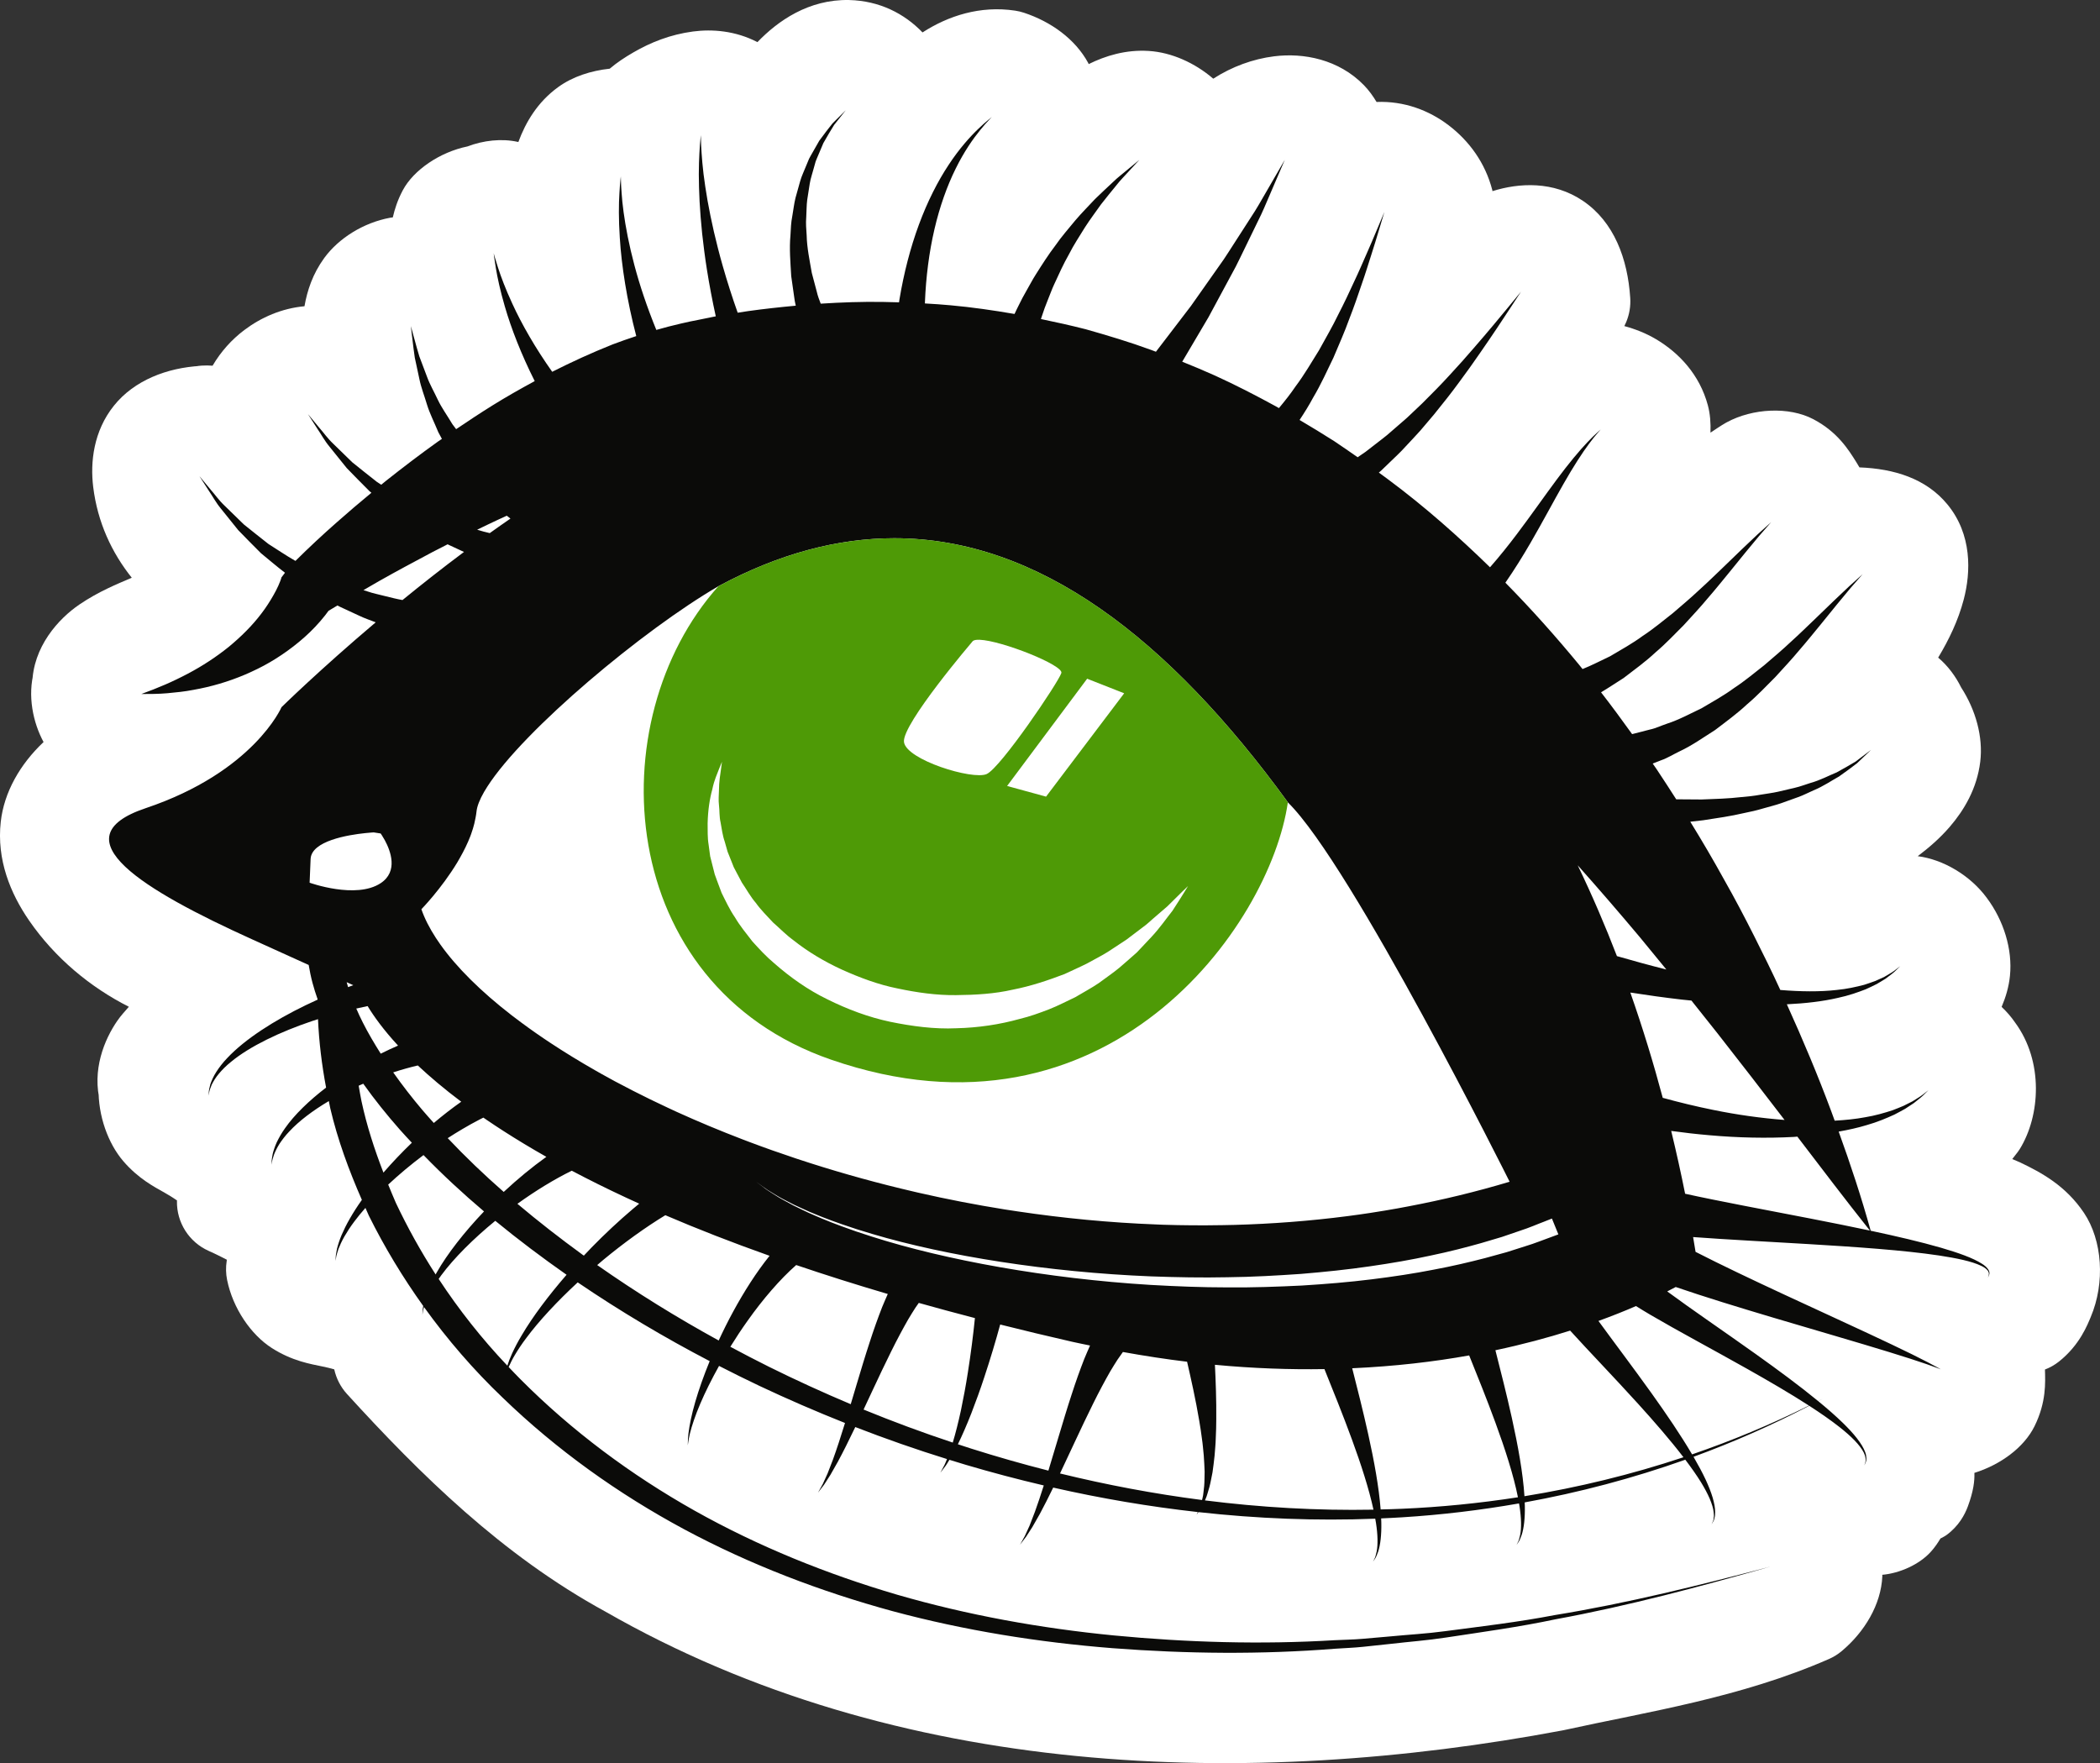 <?xml version="1.0" encoding="UTF-8" standalone="no"?>
<svg
   xmlns:dc="http://purl.org/dc/elements/1.1/"
   xmlns:cc="http://creativecommons.org/ns#"
   xmlns:rdf="http://www.w3.org/1999/02/22-rdf-syntax-ns#"
   xmlns:svg="http://www.w3.org/2000/svg"
   xmlns="http://www.w3.org/2000/svg"
   id="svg7"
   viewBox="0 0 575.719 483.41"
   height="483.41"
   width="575.719"
   y="0"
   x="0"
   version="1.1">
  <rect x="0" y="0" width="575.719" height="483.41" fill="#333333" stroke="none"/>
  <title
     id="title824">Eye</title>
  <defs
     id="defs11" />
  <path
     style="opacity:0.5;fill:none;stroke:#8ae234;stroke-width:1px;stroke-linecap:butt;stroke-linejoin:miter;stroke-opacity:1"
     d="m 196.955,160.725 c 59.389,-31.872 110.523,-3.407 156.105,59.234 l 28.44,75.95 -113.5,14.5 -110,-27 -7,-79.5 z"
     id="path863" />
  <path
     style="fill:#0b0b09"
     id="path861"
     d="m 496.413,334.113 c -12.522,-2.436 -25.04,-4.745 -34.437,-6.818 -1.107,-5.53 -2.373,-11.291 -3.814,-17.223 3.459,0.476 6.966,0.883 10.488,1.182 7.869,0.704 15.79,0.864 23.185,0.462 0.311,-0.023 0.603,-0.06 0.911,-0.08 6.548,8.563 13.081,17.195 19.893,25.758 -5.244,-1.114 -10.731,-2.21 -16.226,-3.281 m -17.458,41.175 c 5.935,3.347 11.823,6.767 16.972,10.09 -10.39,5.16 -21.093,9.624 -32.038,13.378 -3.137,-5.326 -7.071,-11.103 -11.126,-16.777 -5.105,-7.132 -10.397,-14.111 -14.541,-19.805 3.811,-1.383 7.249,-2.762 10.292,-4.083 1.243,0.782 2.566,1.587 4.025,2.446 7.212,4.232 16.879,9.384 26.416,14.751 m -61.023,34.939 c -0.396,-6.282 -1.783,-13.926 -3.454,-21.458 -1.447,-6.547 -3.105,-13.04 -4.51,-18.563 7.553,-1.604 14.406,-3.454 20.493,-5.385 5.128,5.657 12.009,12.769 18.658,20.1 4.467,4.927 8.818,9.939 12.404,14.621 -14.219,4.734 -28.815,8.291 -43.591,10.685 m -33.633,3.445 c -1.93,0.087 -3.861,0.137 -5.793,0.184 -0.466,-6.093 -1.787,-13.342 -3.376,-20.502 -1.415,-6.412 -3.033,-12.762 -4.421,-18.21 11.679,-0.526 22.404,-1.788 32.067,-3.52 2.207,5.475 4.814,11.916 7.206,18.457 2.626,7.152 4.974,14.419 6.165,20.434 -10.554,1.636 -21.191,2.702 -31.848,3.157 m -53.965,-2.3 c 0.058,-0.128 0.101,-0.24 0.162,-0.368 0.451,-0.948 0.673,-2.087 1.071,-3.308 0.337,-1.237 0.545,-2.593 0.85,-4.03 0.176,-1.438 0.425,-2.972 0.563,-4.549 0.116,-1.58 0.29,-3.223 0.329,-4.886 0.08,-1.666 0.132,-3.357 0.132,-5.045 0.057,-5.289 -0.153,-10.553 -0.366,-14.991 10.589,1.001 20.587,1.331 30.019,1.18 2.27,5.646 5.027,12.417 7.539,19.289 2.46,6.7 4.657,13.476 5.907,19.252 -15.45,0.286 -30.894,-0.61 -46.206,-2.544 m -39.731,-7.382 c 1.33,-2.808 2.699,-5.735 4.061,-8.659 1.692,-3.6 3.372,-7.198 5.025,-10.494 1.632,-3.318 3.251,-6.312 4.677,-8.813 0.741,-1.191 1.415,-2.375 2.014,-3.251 0.578,-0.811 1.015,-1.474 1.47,-2.088 6.011,1.087 11.88,1.984 17.591,2.673 1.064,4.639 2.365,10.381 3.334,16.19 0.286,1.618 0.522,3.237 0.727,4.837 0.247,1.602 0.353,3.173 0.515,4.702 0.136,1.529 0.157,3.004 0.235,4.419 -0.048,1.383 -0.016,2.731 -0.128,3.943 -0.172,1.195 -0.189,2.353 -0.455,3.301 -0.048,0.181 -0.082,0.343 -0.126,0.517 -13.105,-1.687 -26.109,-4.14 -38.94,-7.277 m -24.39,-6.83 c -1.207,-0.38 -2.404,-0.784 -3.606,-1.177 1.188,-2.425 2.436,-5.303 3.666,-8.43 1.225,-3.173 2.475,-6.589 3.602,-10.043 1.644,-4.958 3.132,-9.95 4.33,-14.358 6.373,1.6 12.952,3.184 19.792,4.742 1.634,0.367 3.226,0.678 4.839,1.016 -0.532,1.146 -1.003,2.334 -1.582,3.676 -1.127,2.883 -2.338,6.241 -3.49,9.834 -1.185,3.594 -2.325,7.423 -3.475,11.243 -0.97,3.243 -1.927,6.469 -2.869,9.548 -7.132,-1.813 -14.207,-3.833 -21.207,-6.051 m -29.462,-10.693 c 0.837,-1.782 1.681,-3.592 2.524,-5.396 1.692,-3.599 3.371,-7.2 5.023,-10.494 1.635,-3.317 3.252,-6.318 4.677,-8.815 0.742,-1.191 1.415,-2.377 2.014,-3.25 0.338,-0.471 0.624,-0.892 0.898,-1.285 4.97,1.399 10.097,2.784 15.391,4.161 -0.455,4.521 -1.12,9.779 -1.952,15.008 -0.544,3.526 -1.207,7.026 -1.887,10.301 -0.705,3.255 -1.464,6.273 -2.237,8.824 -8.252,-2.736 -16.408,-5.758 -24.451,-9.054 m -25.941,-11.73 c -3.558,-1.769 -7.083,-3.607 -10.585,-5.484 1.484,-2.398 3.059,-4.796 4.728,-7.132 4.167,-5.889 8.909,-11.402 13.327,-15.277 7.852,2.668 16.207,5.317 25.107,7.937 -0.508,1.107 -0.966,2.251 -1.524,3.543 -1.126,2.88 -2.338,6.238 -3.489,9.834 -1.185,3.594 -2.325,7.423 -3.474,11.247 -0.56,1.874 -1.12,3.749 -1.671,5.592 -7.578,-3.194 -15.059,-6.611 -22.419,-10.26 m -47.085,-27.886 c 0.559,-0.478 1.114,-0.962 1.68,-1.431 5.628,-4.661 11.557,-8.932 16.999,-12.241 8.626,3.703 18.123,7.426 28.575,11.134 -3.633,4.513 -7.013,9.844 -9.997,15.332 -1.423,2.613 -2.737,5.262 -3.95,7.887 -11.478,-6.294 -22.615,-13.183 -33.307,-20.681 m -4.019,-2.837 c -6.108,-4.451 -12.086,-9.091 -17.854,-13.96 5.003,-3.61 10.196,-6.767 14.9,-9.071 4.581,2.423 9.524,4.878 14.836,7.352 1.198,0.562 2.413,1.12 3.651,1.68 -0.591,0.484 -1.186,0.978 -1.781,1.486 -3.787,3.209 -7.589,6.762 -11.226,10.478 -0.736,0.757 -1.452,1.521 -2.17,2.285 -0.118,-0.083 -0.24,-0.165 -0.356,-0.25 m -16.637,22.028 c -1.088,1.792 -1.97,3.513 -2.685,5.062 -0.566,1.226 -0.969,2.324 -1.291,3.331 -6.983,-7.365 -13.287,-15.332 -18.83,-23.778 0.231,-0.327 0.44,-0.651 0.695,-0.985 3.498,-4.733 8.83,-10.042 14.824,-14.952 6.328,5.195 12.866,10.11 19.544,14.792 -4.974,5.74 -9.296,11.496 -12.257,16.53 m -34.534,-36.224 c -0.73,-1.667 -1.421,-3.348 -2.109,-5.031 2.98,-2.78 6.259,-5.53 9.679,-8.093 5.282,5.441 10.83,10.575 16.588,15.45 -5.391,5.662 -10.028,11.575 -12.959,16.725 -0.112,0.192 -0.194,0.368 -0.302,0.556 -4.059,-6.3 -7.703,-12.854 -10.897,-19.607 m -9.433,-27.909 c -0.295,-1.403 -0.52,-2.823 -0.77,-4.233 0.42,-0.191 0.838,-0.364 1.257,-0.547 3.122,4.393 6.489,8.577 10.014,12.577 1.081,1.23 2.2,2.414 3.31,3.607 -2.763,2.653 -5.388,5.418 -7.793,8.187 -2.474,-6.395 -4.59,-12.909 -6.018,-19.591 m -13.949,-66.383 c 0.206,-4.993 10.311,-6.623 14.977,-7.109 1.402,-0.148 2.334,-0.194 2.334,-0.194 l 1.893,0.296 c 0,0 0.522,0.722 1.131,1.836 1.582,2.906 3.755,8.571 -1.131,11.793 -6.76,4.461 -19.476,-0.13 -19.476,-0.13 z m 15.599,-73.37 c -0.37,-0.12 -0.74,-0.239 -1.109,-0.358 1.421,-0.824 2.839,-1.655 4.253,-2.463 4.874,-2.765 9.821,-5.391 14.733,-8.008 1.358,-0.716 2.729,-1.399 4.094,-2.095 0.098,0.046 0.19,0.106 0.288,0.15 1.395,0.646 2.795,1.297 4.192,1.948 -5.941,4.436 -11.605,8.897 -16.859,13.189 -1.516,-0.268 -3.009,-0.647 -4.517,-1.022 -1.679,-0.454 -3.429,-0.762 -5.075,-1.341 m 346.205,109.979 c 4.645,0.719 9.406,1.389 14.205,1.94 0.85,0.094 1.698,0.169 2.549,0.256 l 7.118,8.952 c 6.16,7.843 12.278,15.789 18.411,23.783 -6.373,-0.494 -13.016,-1.41 -19.602,-2.763 -4.684,-0.943 -9.306,-2.076 -13.793,-3.304 -2.496,-9.352 -5.434,-19.032 -8.888,-28.864 m -320.193,37.432 c 1.605,-0.949 3.18,-1.829 4.719,-2.62 0.348,-0.18 0.69,-0.351 1.032,-0.523 0.348,0.242 0.704,0.482 1.06,0.724 1.423,0.97 2.901,1.948 4.439,2.936 3.6,2.315 7.51,4.682 11.771,7.093 -3.929,2.814 -7.907,6.09 -11.69,9.622 -5.353,-4.694 -10.489,-9.602 -15.348,-14.747 1.345,-0.875 2.687,-1.7 4.017,-2.485 m -12.222,-17.442 c 3.291,3.084 7.222,6.419 11.908,9.941 -2.505,1.768 -5.033,3.722 -7.524,5.826 -1.046,-1.175 -2.107,-2.341 -3.123,-3.54 -2.827,-3.333 -5.497,-6.784 -8.005,-10.33 2.334,-0.758 4.61,-1.398 6.744,-1.897 m -13.757,-16.28 c 1.641,2.715 4.26,6.405 8.342,10.833 -1.563,0.678 -3.147,1.41 -4.747,2.213 -1.762,-2.791 -3.443,-5.622 -4.911,-8.537 -0.639,-1.256 -1.231,-2.539 -1.794,-3.831 1.052,-0.244 2.091,-0.47 3.11,-0.678 m 39.155,-133.661 c -1.911,1.313 -3.799,2.643 -5.672,3.982 -1.165,-0.279 -2.329,-0.56 -3.459,-0.934 0.906,-0.435 1.808,-0.888 2.717,-1.313 1.796,-0.869 3.6,-1.693 5.406,-2.522 0.334,0.265 0.671,0.53 1.008,0.787 m 158.105,43.904 10.15,3.996 -21.418,28.335 -10.677,-2.926 z m -100.905,24.705 c 0.513,-1.262 0.786,-1.934 0.786,-1.934 0,0 -0.094,0.719 -0.269,2.071 -0.18,1.338 -0.545,3.346 -0.555,5.809 -0.025,1.238 -0.175,2.565 0.01,4.059 0.189,1.478 0.049,3.068 0.445,4.735 0.32,1.664 0.503,3.442 1.133,5.23 0.254,0.896 0.514,1.819 0.782,2.761 0.364,0.911 0.734,1.841 1.116,2.79 0.186,0.474 0.375,0.95 0.566,1.434 0.239,0.461 0.485,0.927 0.731,1.396 0.494,0.932 1,1.881 1.51,2.848 1.252,1.811 2.298,3.802 3.827,5.573 1.341,1.886 3.059,3.564 4.7,5.347 1.845,1.603 3.551,3.399 5.613,4.89 3.956,3.145 8.477,5.849 13.313,8.062 4.839,2.174 9.929,4.094 15.239,5.151 5.272,1.117 10.667,1.89 15.998,1.824 5.315,-0.048 10.6,-0.35 15.579,-1.5 5.013,-0.974 9.72,-2.578 14.145,-4.259 2.133,-1.013 4.258,-1.927 6.253,-2.946 1.949,-1.095 3.913,-2.058 5.684,-3.175 1.758,-1.152 3.444,-2.259 5.045,-3.313 1.539,-1.166 2.997,-2.27 4.371,-3.31 1.427,-0.992 2.547,-2.162 3.713,-3.118 1.145,-0.988 2.196,-1.893 3.145,-2.711 3.534,-3.548 5.676,-5.559 5.676,-5.559 0,0 -1.469,2.482 -4.272,6.781 -1.596,1.978 -3.352,4.598 -5.805,7.215 -1.236,1.315 -2.551,2.709 -3.938,4.181 -1.499,1.36 -3.129,2.739 -4.817,4.214 -1.718,1.429 -3.66,2.728 -5.607,4.185 -2,1.371 -4.233,2.536 -6.458,3.877 -2.343,1.086 -4.709,2.359 -7.258,3.349 -2.551,0.982 -5.188,1.95 -7.964,2.608 -5.491,1.543 -11.393,2.421 -17.405,2.565 -6.026,0.279 -12.141,-0.546 -18.127,-1.772 -5.99,-1.266 -11.765,-3.452 -17.158,-6.131 -5.433,-2.624 -10.311,-6.122 -14.625,-9.907 -2.207,-1.84 -4.132,-3.945 -5.988,-5.991 -1.697,-2.204 -3.427,-4.284 -4.766,-6.575 -1.496,-2.174 -2.574,-4.53 -3.678,-6.738 -0.435,-1.165 -0.86,-2.307 -1.28,-3.428 -0.203,-0.56 -0.404,-1.115 -0.604,-1.664 -0.144,-0.57 -0.288,-1.131 -0.428,-1.689 -0.282,-1.106 -0.552,-2.193 -0.822,-3.253 -0.145,-1.085 -0.288,-2.141 -0.426,-3.172 -0.344,-2.045 -0.237,-4.031 -0.271,-5.857 0.086,-3.661 0.576,-6.8 1.28,-9.326 0.516,-2.567 1.391,-4.344 1.861,-5.627 m 235.39,26.444 c 5.756,6.458 11.423,13.032 17.042,19.723 l 7.265,8.858 c -4.627,-1.161 -9.167,-2.411 -13.554,-3.675 -3.191,-8.291 -6.763,-16.63 -10.753,-24.906 m -165.818,-61.489 c 2.692,-2.146 24.992,6.34 24.261,8.778 -0.732,2.438 -16.631,25.993 -20.481,27.7 -3.853,1.706 -22.044,-3.901 -22.664,-8.779 -0.62,-4.876 18.884,-27.699 18.884,-27.699 m -171.671,93.548 c 0.568,0.256 1.191,0.537 1.81,0.818 -0.472,0.169 -0.949,0.352 -1.425,0.53 -0.145,-0.451 -0.255,-0.901 -0.385,-1.348 m 90.502,35.564 c -0.849,-0.386 -1.68,-0.779 -2.518,-1.171 -3.247,-1.512 -6.408,-3.053 -9.466,-4.619 -1.721,-0.878 -3.417,-1.762 -5.078,-2.654 -1.236,-0.668 -2.451,-1.34 -3.653,-2.012 -0.531,-0.3 -1.053,-0.598 -1.581,-0.898 -4.393,-2.503 -8.539,-5.047 -12.421,-7.614 -0.626,-0.415 -1.251,-0.831 -1.867,-1.247 -2.771,-1.88 -5.396,-3.767 -7.872,-5.662 -0.278,-0.213 -0.564,-0.421 -0.838,-0.633 -8.467,-6.561 -15.08,-13.13 -19.523,-19.385 -0.431,-0.606 -0.842,-1.211 -1.231,-1.811 -1.751,-2.694 -3.094,-5.328 -3.972,-7.863 0,0 5.478,-5.601 9.853,-12.85 0.245,-0.408 0.479,-0.831 0.718,-1.25 1.076,-1.889 2.054,-3.864 2.832,-5.875 0.094,-0.239 0.172,-0.48 0.259,-0.718 0.337,-0.934 0.624,-1.869 0.855,-2.805 0.136,-0.546 0.248,-1.089 0.344,-1.634 0.092,-0.524 0.194,-1.054 0.244,-1.575 0.141,-1.515 0.882,-3.376 2.102,-5.492 0.265,-0.458 0.56,-0.934 0.869,-1.413 9.979,-15.567 42.746,-42.985 63.351,-54.952 -32.966,36.869 -28.48,109.241 30.822,129.782 75.579,26.183 120.421,-36.529 125.297,-70.519 17.488,17.095 60.796,104.013 60.796,104.013 -9.167,2.752 -18.402,4.974 -27.655,6.734 -1.057,0.201 -2.112,0.403 -3.166,0.592 -2.261,0.402 -4.521,0.784 -6.785,1.13 -0.188,0.031 -0.377,0.063 -0.567,0.091 -2.076,0.318 -4.151,0.61 -6.224,0.878 -10.401,1.351 -20.789,2.132 -31.099,2.414 -1.072,0.029 -2.139,0.046 -3.209,0.064 -5.466,0.096 -10.911,0.062 -16.319,-0.112 -0.627,-0.024 -1.251,-0.058 -1.875,-0.08 -12.857,-0.491 -25.511,-1.722 -37.837,-3.557 -1.212,-0.18 -2.428,-0.357 -3.635,-0.549 -8.051,-1.287 -15.956,-2.825 -23.673,-4.588 -0.4,-0.091 -0.796,-0.187 -1.196,-0.281 -9.785,-2.27 -19.26,-4.889 -28.359,-7.795 -1.35,-0.434 -2.697,-0.871 -4.033,-1.314 -4.399,-1.463 -8.706,-2.986 -12.905,-4.572 -0.55,-0.206 -1.097,-0.416 -1.645,-0.624 -6.293,-2.413 -12.355,-4.943 -18.14,-7.574 m 221.645,40.064 c -4.2,1.091 -8.963,2.224 -14.205,3.198 -5.228,1.026 -10.936,1.899 -16.987,2.645 -6.049,0.754 -12.451,1.289 -19.078,1.698 -6.632,0.325 -13.487,0.576 -20.453,0.508 -6.965,0.002 -14.033,-0.284 -21.092,-0.684 -28.224,-1.726 -56.191,-6.791 -76.375,-13.247 -2.921,-0.919 -5.658,-1.858 -8.229,-2.814 -1.88,-0.695 -3.683,-1.392 -5.354,-2.091 -0.635,-0.27 -1.229,-0.529 -1.836,-0.789 -1.287,-0.549 -2.535,-1.097 -3.665,-1.669 -1.693,-0.78 -3.21,-1.568 -4.546,-2.338 -1.369,-0.714 -2.54,-1.443 -3.545,-2.104 -1.017,-0.637 -1.872,-1.183 -2.512,-1.712 -1.319,-0.994 -2.022,-1.522 -2.022,-1.522 0,0 0.715,0.515 2.051,1.483 0.654,0.508 1.521,1.045 2.548,1.656 1.012,0.635 2.192,1.341 3.574,2.025 1.351,0.736 2.879,1.49 4.581,2.23 1.231,0.597 2.593,1.153 4.007,1.722 0.508,0.203 0.999,0.402 1.523,0.615 1.63,0.64 3.378,1.281 5.198,1.911 2.635,0.916 5.442,1.827 8.441,2.7 20.239,6.009 48.201,10.471 76.282,11.605 7.02,0.252 14.045,0.392 20.953,0.243 6.911,-0.071 13.7,-0.468 20.256,-0.919 6.551,-0.544 12.867,-1.203 18.822,-2.076 5.956,-0.854 11.558,-1.826 16.674,-2.948 5.134,-1.062 9.782,-2.273 13.869,-3.425 2.035,-0.603 3.939,-1.171 5.699,-1.691 1.737,-0.595 3.331,-1.144 4.77,-1.633 2.902,-0.93 5.075,-1.929 6.605,-2.484 1.513,-0.597 2.322,-0.917 2.322,-0.917 l 1.769,4.338 c 0,0 -0.836,0.307 -2.409,0.892 -1.587,0.54 -3.851,1.518 -6.841,2.416 -1.489,0.469 -3.137,0.997 -4.929,1.568 -1.813,0.498 -3.772,1.037 -5.866,1.61 m 138.229,4.243 c 0.078,-0.876 -0.807,-1.902 -2.05,-2.67 -2.508,-1.619 -6.492,-3.009 -11.286,-4.412 -5.5,-1.587 -12.136,-3.137 -19.227,-4.646 -2.553,-9.201 -5.541,-18.234 -8.778,-27.179 2.734,-0.491 5.347,-1.066 7.71,-1.792 2.853,-0.803 5.367,-1.868 7.549,-2.863 1.065,-0.559 2.06,-1.079 2.958,-1.593 0.868,-0.574 1.673,-1.072 2.377,-1.561 1.357,-1.057 2.4,-1.893 3.022,-2.569 0.652,-0.636 1,-0.975 1,-0.975 0,0 -0.385,0.295 -1.103,0.856 -0.686,0.593 -1.813,1.304 -3.246,2.178 -0.749,0.377 -1.577,0.8 -2.48,1.25 -0.926,0.405 -1.946,0.798 -3.029,1.221 -2.215,0.718 -4.729,1.463 -7.558,1.923 -2.55,0.475 -5.355,0.764 -8.293,0.928 -0.318,-0.862 -0.622,-1.726 -0.944,-2.581 -3.689,-9.914 -7.791,-19.67 -12.171,-29.329 5.089,-0.242 9.853,-0.795 14.007,-1.762 2.873,-0.606 5.429,-1.504 7.64,-2.362 1.081,-0.509 2.098,-0.958 3.006,-1.438 0.881,-0.534 1.705,-0.989 2.414,-1.458 1.374,-1.004 2.423,-1.813 3.04,-2.482 0.649,-0.624 0.997,-0.954 0.997,-0.954 0,0 -0.382,0.288 -1.1,0.832 -0.677,0.59 -1.808,1.264 -3.249,2.087 -0.74,0.373 -1.593,0.725 -2.494,1.141 -0.93,0.359 -1.966,0.682 -3.044,1.05 -2.229,0.578 -4.753,1.154 -7.574,1.419 -4.571,0.523 -9.843,0.462 -15.437,0 -2.263,-4.963 -4.683,-9.848 -7.143,-14.731 -2.634,-5.228 -5.359,-10.417 -8.257,-15.518 -2.949,-5.363 -6.058,-10.648 -9.276,-15.878 1.181,-0.139 2.37,-0.276 3.538,-0.403 3.822,-0.585 7.574,-1.124 11.165,-1.967 1.799,-0.355 3.559,-0.757 5.262,-1.272 1.701,-0.499 3.383,-0.888 4.976,-1.447 1.585,-0.569 3.128,-1.123 4.62,-1.659 1.49,-0.525 2.856,-1.265 4.197,-1.845 2.713,-1.107 4.95,-2.676 7.018,-3.811 1.957,-1.353 3.594,-2.617 4.942,-3.633 2.447,-2.333 3.843,-3.668 3.843,-3.668 0,0 -1.529,1.159 -4.208,3.186 -1.445,0.85 -3.184,1.902 -5.22,2.989 -2.157,0.878 -4.443,2.133 -7.198,2.903 -1.362,0.412 -2.726,0.969 -4.225,1.308 -1.487,0.349 -3.026,0.712 -4.608,1.083 -1.579,0.36 -3.253,0.547 -4.928,0.839 -1.672,0.307 -3.404,0.496 -5.175,0.64 -3.514,0.416 -7.19,0.517 -10.9,0.659 -2.305,-0.014 -4.627,-0.014 -6.956,-0.049 -1.74,-2.727 -3.507,-5.444 -5.304,-8.151 -0.372,-0.552 -0.763,-1.097 -1.14,-1.652 0.759,-0.295 1.507,-0.588 2.274,-0.89 1.763,-0.604 3.367,-1.637 5.072,-2.448 3.434,-1.601 6.557,-3.834 9.757,-5.857 3.011,-2.303 6.065,-4.515 8.751,-7.039 2.821,-2.375 5.279,-5.013 7.734,-7.461 2.34,-2.557 4.617,-4.999 6.631,-7.425 2.071,-2.38 3.922,-4.697 5.667,-6.811 3.44,-4.258 6.309,-7.782 8.367,-10.215 2.097,-2.399 3.296,-3.771 3.296,-3.771 0,0 -1.356,1.22 -3.731,3.354 -2.341,2.173 -5.63,5.342 -9.551,9.146 -1.975,1.882 -4.085,3.954 -6.393,6.037 -2.264,2.142 -4.767,4.246 -7.322,6.439 -2.652,2.068 -5.304,4.31 -8.232,6.22 -2.818,2.076 -5.916,3.776 -8.925,5.561 -3.166,1.488 -6.215,3.178 -9.457,4.216 -1.611,0.534 -3.118,1.297 -4.75,1.629 -1.595,0.41 -3.173,0.816 -4.722,1.215 l -0.115,0.029 c -2.765,-3.86 -5.593,-7.69 -8.515,-11.461 2.096,-1.25 4.131,-2.624 6.188,-3.923 3.011,-2.306 6.065,-4.515 8.753,-7.039 2.818,-2.377 5.276,-5.016 7.732,-7.462 2.34,-2.556 4.617,-4.999 6.63,-7.425 2.072,-2.381 3.923,-4.697 5.667,-6.812 3.441,-4.256 6.31,-7.782 8.368,-10.213 2.095,-2.4 3.296,-3.772 3.296,-3.772 0,0 -1.356,1.22 -3.733,3.355 -2.342,2.173 -5.629,5.342 -9.549,9.146 -1.975,1.882 -4.085,3.954 -6.393,6.036 -2.264,2.14 -4.767,4.246 -7.323,6.439 -2.651,2.069 -5.303,4.311 -8.234,6.221 -2.815,2.076 -5.913,3.776 -8.922,5.562 -2.537,1.19 -5.006,2.499 -7.555,3.51 -0.304,-0.37 -0.592,-0.748 -0.896,-1.121 -6.389,-7.755 -13.121,-15.32 -20.256,-22.558 2.515,-3.633 4.794,-7.31 6.856,-10.866 3.445,-5.948 6.401,-11.556 9.098,-16.264 2.682,-4.713 5.134,-8.499 7.03,-11.032 0.948,-1.267 1.725,-2.238 2.294,-2.868 0.556,-0.646 0.851,-0.992 0.851,-0.992 0,0 -0.334,0.306 -0.963,0.882 -0.644,0.562 -1.538,1.435 -2.644,2.589 -2.206,2.306 -5.144,5.821 -8.406,10.22 -3.269,4.381 -6.899,9.621 -10.964,15.007 -2.292,3.043 -4.754,6.124 -7.365,9.099 -8.657,-8.438 -17.777,-16.529 -27.612,-23.855 -0.937,-0.721 -1.913,-1.402 -2.866,-2.108 l 0.619,-0.533 2.245,-2.161 c 1.477,-1.449 3.011,-2.825 4.366,-4.349 1.383,-1.496 2.782,-2.948 4.108,-4.433 1.285,-1.513 2.553,-3.009 3.801,-4.478 2.421,-2.994 4.74,-5.893 6.803,-8.732 2.09,-2.821 4.026,-5.505 5.745,-8.028 3.489,-5.009 6.275,-9.251 8.225,-12.222 1.945,-2.97 3.058,-4.668 3.058,-4.668 0,0 -1.289,1.569 -3.543,4.313 -2.258,2.736 -5.486,6.65 -9.472,11.231 -1.971,2.307 -4.168,4.749 -6.52,7.296 -2.33,2.567 -4.903,5.152 -7.567,7.805 -1.362,1.289 -2.745,2.6 -4.147,3.929 -1.451,1.26 -2.92,2.537 -4.402,3.824 -1.449,1.317 -3.057,2.463 -4.604,3.686 l -2.338,1.811 -2.188,1.503 c -2.124,-1.486 -4.259,-2.958 -6.417,-4.407 -3.125,-1.995 -6.3,-3.922 -9.505,-5.81 1.335,-2.018 2.606,-4.054 3.722,-6.147 2.153,-3.61 3.826,-7.369 5.557,-10.93 1.534,-3.646 3.097,-7.125 4.309,-10.521 1.312,-3.359 2.421,-6.571 3.417,-9.544 1.043,-2.955 1.872,-5.7 2.648,-8.121 0.779,-2.417 1.423,-4.535 1.945,-6.282 1.052,-3.49 1.652,-5.482 1.652,-5.482 0,0 -0.806,1.92 -2.221,5.275 -0.7,1.682 -1.562,3.719 -2.59,6.036 -1.025,2.317 -2.133,4.951 -3.473,7.764 -1.296,2.83 -2.724,5.88 -4.356,9.036 -1.539,3.206 -3.427,6.435 -5.284,9.806 -2.039,3.261 -4.02,6.701 -6.425,9.901 -1.397,2.064 -2.956,4.028 -4.563,5.951 -0.279,-0.155 -0.549,-0.324 -0.83,-0.478 -5.468,-2.984 -11.014,-5.857 -16.713,-8.448 -2.958,-1.327 -5.952,-2.589 -8.968,-3.795 0.531,-0.896 1.061,-1.791 1.591,-2.689 1.882,-3.187 3.761,-6.375 5.611,-9.511 1.727,-3.204 3.423,-6.356 5.07,-9.408 0.818,-1.521 1.625,-3.017 2.414,-4.482 0.763,-1.479 1.451,-2.962 2.153,-4.383 1.385,-2.848 2.693,-5.541 3.902,-8.026 1.251,-2.458 2.206,-4.813 3.097,-6.87 0.883,-2.061 1.654,-3.855 2.288,-5.335 1.267,-2.951 1.99,-4.637 1.99,-4.637 0,0 -0.921,1.589 -2.531,4.373 -0.804,1.387 -1.781,3.073 -2.901,5.006 -1.122,1.929 -2.338,4.127 -3.872,6.416 -1.486,2.306 -3.096,4.809 -4.799,7.452 -0.856,1.315 -1.705,2.685 -2.631,4.047 -0.948,1.351 -1.92,2.727 -2.907,4.129 -1.969,2.795 -4.006,5.685 -6.074,8.621 -2.179,2.852 -4.392,5.747 -6.605,8.643 l -3.005,3.922 c -0.425,-0.154 -0.839,-0.327 -1.267,-0.48 -5.888,-2.164 -11.912,-3.969 -17.953,-5.68 -4.078,-1.04 -8.182,-1.96 -12.304,-2.807 0.09,-0.26 0.163,-0.525 0.257,-0.782 0.484,-1.501 1.017,-2.982 1.616,-4.424 0.594,-1.446 1.115,-2.933 1.769,-4.336 1.287,-2.817 2.558,-5.611 4.028,-8.187 1.34,-2.662 2.951,-5.043 4.378,-7.386 1.474,-2.307 3.06,-4.361 4.434,-6.338 1.463,-1.904 2.89,-3.586 4.118,-5.118 1.197,-1.561 2.44,-2.738 3.371,-3.801 1.913,-2.08 3.009,-3.27 3.009,-3.27 0,0 -1.247,1.029 -3.427,2.834 -1.068,0.929 -2.479,1.945 -3.886,3.334 -1.434,1.363 -3.101,2.862 -4.842,4.581 -1.653,1.797 -3.552,3.67 -5.379,5.817 -1.776,2.182 -3.774,4.416 -5.525,6.962 -1.886,2.462 -3.598,5.162 -5.345,7.925 -0.882,1.376 -1.628,2.837 -2.46,4.27 -0.839,1.43 -1.604,2.903 -2.327,4.396 -0.365,0.702 -0.685,1.421 -1.03,2.133 -5.8,-1 -11.622,-1.847 -17.47,-2.374 -2.366,-0.223 -4.729,-0.379 -7.098,-0.511 0.007,-0.135 0.005,-0.271 0.009,-0.409 0.273,-6.821 1.137,-13.643 2.598,-19.906 1.449,-6.265 3.504,-11.961 5.806,-16.602 2.281,-4.657 4.795,-8.236 6.725,-10.603 0.962,-1.182 1.76,-2.089 2.332,-2.678 0.565,-0.599 0.866,-0.918 0.866,-0.918 0,0 -0.34,0.279 -0.973,0.803 -0.643,0.517 -1.553,1.318 -2.668,2.386 -2.237,2.129 -5.242,5.433 -8.182,9.915 -2.965,4.464 -5.834,10.089 -8.163,16.419 -2.339,6.322 -4.138,13.33 -5.323,20.454 -0.047,0.276 -0.076,0.557 -0.121,0.835 -1.5,-0.044 -2.999,-0.081 -4.496,-0.114 -5.682,-0.08 -11.342,0.112 -16.979,0.478 -0.412,-1.077 -0.823,-2.159 -1.072,-3.271 -0.459,-1.73 -0.915,-3.45 -1.369,-5.159 -0.6,-3.457 -1.334,-6.904 -1.407,-10.274 -0.115,-1.682 -0.262,-3.352 -0.12,-4.97 0.099,-1.617 0.07,-3.232 0.267,-4.771 0.241,-1.537 0.473,-3.033 0.7,-4.482 0.228,-1.453 0.736,-2.781 1.068,-4.11 0.185,-0.66 0.365,-1.307 0.543,-1.939 0.224,-0.613 0.494,-1.191 0.732,-1.769 0.489,-1.154 0.95,-2.25 1.386,-3.28 1.11,-1.931 2.092,-3.637 2.966,-5.002 2.021,-2.547 3.176,-4.003 3.176,-4.003 0,0 -1.327,1.32 -3.652,3.631 -1.039,1.265 -2.237,2.87 -3.614,4.729 -0.571,1.001 -1.179,2.069 -1.821,3.194 -0.316,0.57 -0.672,1.143 -0.975,1.751 -0.263,0.63 -0.532,1.276 -0.804,1.934 -0.508,1.332 -1.203,2.683 -1.624,4.169 -0.414,1.494 -0.848,3.039 -1.292,4.625 -0.398,1.604 -0.574,3.29 -0.878,5.003 -0.351,1.718 -0.412,3.487 -0.504,5.292 -0.34,3.623 -0.009,7.351 0.212,11.164 0.266,1.886 0.538,3.787 0.809,5.695 0.087,0.815 0.25,1.608 0.433,2.399 -4.4,0.407 -8.79,0.887 -13.14,1.496 -0.911,0.146 -1.843,0.289 -2.78,0.429 -1.531,-4.317 -2.907,-8.638 -4.098,-12.816 -0.932,-3.232 -1.717,-6.388 -2.425,-9.397 -0.69,-3.01 -1.267,-5.875 -1.744,-8.534 -0.463,-2.66 -0.818,-5.111 -1.096,-7.291 -0.236,-2.184 -0.444,-4.095 -0.529,-5.673 -0.133,-1.577 -0.15,-2.821 -0.178,-3.67 -0.025,-0.847 -0.04,-1.302 -0.04,-1.302 0,0 -0.039,0.453 -0.116,1.298 -0.076,0.846 -0.209,2.09 -0.271,3.679 -0.107,1.589 -0.13,3.521 -0.161,5.744 0.014,2.222 0.069,4.729 0.211,7.463 0.152,2.734 0.384,5.695 0.707,8.822 0.349,3.123 0.756,6.419 1.297,9.81 0.66,4.166 1.478,8.495 2.437,12.864 -0.151,0.028 -0.307,0.053 -0.453,0.082 l -4.208,0.856 -2.376,0.473 -2.473,0.552 c -2.316,0.523 -4.566,1.124 -6.792,1.758 -1.264,-3.099 -2.415,-6.196 -3.438,-9.225 -1.985,-5.858 -3.422,-11.477 -4.398,-16.35 -0.972,-4.878 -1.487,-9.015 -1.675,-11.925 -0.141,-1.456 -0.141,-2.603 -0.183,-3.384 -0.027,-0.784 -0.043,-1.204 -0.043,-1.204 0,0 -0.04,0.418 -0.113,1.197 -0.063,0.782 -0.213,1.931 -0.264,3.396 -0.195,2.936 -0.23,7.149 0.103,12.206 0.463,7.637 1.947,17.169 4.514,26.979 -2.19,0.724 -4.356,1.475 -6.473,2.279 -5.733,2.291 -11.244,4.809 -16.573,7.511 -4.588,-6.466 -8.367,-13.066 -10.923,-18.659 -1.854,-4.003 -3.158,-7.467 -3.941,-9.935 -0.805,-2.464 -1.18,-3.906 -1.18,-3.906 0,0 0.156,1.477 0.594,4.052 0.417,2.577 1.206,6.238 2.472,10.562 1.725,5.962 4.51,13.151 8.186,20.437 -3.948,2.136 -7.835,4.34 -11.594,6.681 -3.38,2.106 -6.681,4.286 -9.951,6.495 -0.351,-0.453 -0.703,-0.907 -1.03,-1.371 -1.349,-2.287 -2.901,-4.405 -3.966,-6.634 -1.036,-2.236 -2.242,-4.286 -2.975,-6.334 -0.772,-2.044 -1.479,-3.921 -2.107,-5.58 -0.542,-1.695 -0.905,-3.207 -1.264,-4.441 -0.685,-2.483 -1.077,-3.902 -1.077,-3.902 0,0 0.177,1.463 0.483,4.019 0.174,1.28 0.311,2.854 0.601,4.637 0.38,1.772 0.811,3.771 1.279,5.953 0.438,2.202 1.339,4.464 2.076,6.95 0.761,2.481 2.027,4.918 3.106,7.565 0.305,0.604 0.635,1.204 0.972,1.803 -0.372,0.259 -0.752,0.507 -1.122,0.768 -4.846,3.462 -9.562,7.054 -14.19,10.724 -0.444,0.352 -0.873,0.724 -1.315,1.078 -0.386,-0.248 -0.782,-0.515 -1.168,-0.756 -2.379,-1.896 -4.68,-3.668 -6.753,-5.372 -1.927,-1.876 -3.692,-3.596 -5.255,-5.12 -1.604,-1.508 -2.676,-3.102 -3.732,-4.277 -2.024,-2.439 -3.183,-3.831 -3.183,-3.831 0,0 0.981,1.523 2.696,4.19 0.909,1.299 1.805,3.05 3.226,4.754 1.398,1.737 2.975,3.698 4.698,5.836 1.891,1.989 4.019,4.087 6.252,6.35 0.168,0.138 0.349,0.295 0.52,0.436 -3.216,2.651 -6.39,5.353 -9.504,8.11 -3.881,3.413 -7.584,6.868 -11.322,10.57 -2.613,-1.485 -5.024,-3.152 -7.395,-4.636 -2.378,-1.896 -4.679,-3.667 -6.756,-5.371 -1.924,-1.876 -3.688,-3.596 -5.254,-5.12 -1.604,-1.507 -2.676,-3.102 -3.732,-4.279 -2.024,-2.437 -3.181,-3.83 -3.181,-3.83 0,0 0.981,1.525 2.697,4.19 0.908,1.299 1.804,3.05 3.225,4.755 1.398,1.739 2.975,3.698 4.696,5.838 1.891,1.987 4.019,4.084 6.255,6.348 2.086,1.695 4.248,3.577 6.58,5.352 l -1.035,1.361 c 0.093,-0.13 -0.01,0.171 -0.049,0.316 l -0.202,0.579 c -0.155,0.406 -0.327,0.826 -0.521,1.255 -0.38,0.851 -0.829,1.718 -1.318,2.576 -0.974,1.722 -2.079,3.448 -3.341,5.092 -2.502,3.312 -5.559,6.335 -8.93,9.127 -3.408,2.74 -7.168,5.219 -11.208,7.352 -1.002,0.545 -2.036,1.037 -3.071,1.551 -1.03,0.532 -2.1,0.958 -3.157,1.447 -2.119,0.905 -4.319,1.793 -6.548,2.589 2.36,0.005 4.726,-0.002 7.129,-0.213 2.379,-0.215 4.791,-0.459 7.168,-0.926 4.783,-0.845 9.544,-2.227 14.17,-4.195 2.303,-1 4.604,-2.093 6.812,-3.397 2.214,-1.287 4.36,-2.745 6.437,-4.347 2.069,-1.605 4.075,-3.359 5.933,-5.332 0.932,-0.985 1.836,-2.016 2.709,-3.125 0.323,-0.407 0.637,-0.843 0.955,-1.275 0.796,-0.487 1.632,-0.977 2.447,-1.463 0.25,0.123 0.491,0.27 0.746,0.386 1.69,0.785 3.384,1.571 5.079,2.357 1.515,0.744 3.104,1.271 4.666,1.875 -15.487,13.106 -25.822,23.265 -25.822,23.265 0,0 -7.615,17.739 -37.259,27.699 -24.384,8.192 -0.196,22.63 29.064,35.895 9.955,4.51 12.088,5.479 12.465,5.651 l 0.061,0.025 c 0.18,0.084 0.87,0.393 3.117,1.412 0.287,1.676 0.624,3.329 1.055,4.939 0.402,1.51 0.875,2.985 1.385,4.438 l 0.002,0.128 c -1.114,0.501 -2.226,1.02 -3.328,1.56 -8.479,4.112 -16.551,9.237 -21.436,14.447 -1.231,1.277 -2.225,2.588 -3.005,3.799 -0.781,1.214 -1.285,2.38 -1.623,3.349 -0.266,1.001 -0.451,1.783 -0.442,2.336 -0.032,0.542 -0.051,0.834 -0.051,0.834 0,0 0.051,-0.283 0.154,-0.82 0.059,-0.535 0.339,-1.287 0.714,-2.201 0.445,-0.892 1.059,-1.935 1.948,-2.99 0.887,-1.061 1.98,-2.169 3.308,-3.238 5.253,-4.352 13.611,-8.288 22.214,-11.189 0.55,-0.188 1.105,-0.359 1.657,-0.535 0.281,6.316 1.053,12.585 2.219,18.763 -4.649,3.557 -8.661,7.422 -11.25,11.13 -0.954,1.331 -1.682,2.648 -2.263,3.836 -0.548,1.212 -0.906,2.312 -1.128,3.231 -0.178,0.932 -0.295,1.659 -0.279,2.167 -0.022,0.496 -0.031,0.765 -0.031,0.765 0,0 0.047,-0.265 0.134,-0.759 0.054,-0.492 0.27,-1.188 0.562,-2.055 0.337,-0.862 0.825,-1.856 1.498,-2.931 0.712,-1.06 1.568,-2.203 2.648,-3.332 2.674,-2.894 6.5,-5.772 10.856,-8.353 0.143,0.661 0.248,1.326 0.4,1.979 2.034,8.673 5.11,17.01 8.661,25.109 -1.248,1.763 -2.354,3.482 -3.288,5.121 -0.942,1.612 -1.681,3.159 -2.283,4.546 -0.582,1.395 -0.978,2.657 -1.241,3.708 -0.21,1.068 -0.372,1.896 -0.364,2.478 -0.029,0.572 -0.043,0.881 -0.043,0.881 0,0 0.05,-0.302 0.148,-0.869 0.058,-0.565 0.318,-1.371 0.643,-2.377 0.382,-0.99 0.909,-2.16 1.635,-3.441 0.744,-1.275 1.633,-2.676 2.729,-4.122 0.892,-1.209 1.928,-2.459 3.041,-3.725 0.318,0.713 0.618,1.432 0.944,2.139 4.296,8.657 9.306,16.927 14.905,24.75 -0.107,0.604 -0.192,1.145 -0.187,1.534 -0.027,0.572 -0.045,0.88 -0.045,0.88 0,0 0.052,-0.301 0.147,-0.869 0.036,-0.334 0.15,-0.765 0.293,-1.25 6.417,8.924 13.612,17.257 21.536,24.817 14.845,14.357 31.755,26.421 49.84,36.14 18.105,9.708 37.376,17.046 57.101,22.423 19.756,5.315 39.998,8.547 60.31,10.152 20.316,1.552 40.741,1.76 61.025,0.146 2.535,-0.178 5.079,-0.251 7.607,-0.521 l 7.582,-0.807 c 5.05,-0.592 10.122,-0.957 15.145,-1.737 10.049,-1.527 20.119,-2.892 30.058,-5.004 19.984,-3.658 39.611,-8.958 59.122,-14.494 -19.619,5.158 -39.319,10.078 -59.333,13.341 -9.955,1.918 -20.024,3.089 -30.062,4.412 -5.018,0.684 -10.083,0.95 -15.119,1.441 l -7.563,0.66 c -2.52,0.218 -5.053,0.243 -7.58,0.373 -20.203,1.216 -40.481,0.615 -60.568,-1.308 -20.087,-1.972 -40.02,-5.556 -59.36,-11.16 -19.31,-5.667 -38.067,-13.233 -55.552,-23.052 -17.469,-9.822 -33.657,-21.872 -47.716,-35.999 -1.11,-1.101 -2.178,-2.242 -3.257,-3.371 0.431,-0.999 0.967,-2.098 1.695,-3.31 0.855,-1.438 1.887,-3.015 3.134,-4.654 3.495,-4.716 8.479,-10.049 14.094,-15.254 11.64,7.911 23.732,15.103 36.181,21.595 -1.639,4.005 -2.983,7.818 -3.95,11.158 -1.02,3.502 -1.606,6.494 -1.861,8.604 -0.096,1.059 -0.183,1.881 -0.172,2.455 -0.011,0.565 -0.015,0.866 -0.015,0.866 0,0 0.043,-0.299 0.123,-0.859 0.055,-0.563 0.243,-1.369 0.46,-2.392 0.504,-2.036 1.431,-4.886 2.844,-8.183 1.332,-3.127 3.088,-6.665 5.138,-10.339 3.685,1.888 7.39,3.732 11.128,5.502 7.695,3.628 15.504,7.009 23.404,10.147 -1.147,3.72 -2.265,7.176 -3.324,10.083 -0.536,1.384 -1.027,2.653 -1.463,3.777 -0.498,1.099 -0.931,2.057 -1.293,2.846 -0.84,1.523 -1.319,2.391 -1.319,2.391 0,0 0.606,-0.798 1.67,-2.186 0.473,-0.735 1.05,-1.629 1.711,-2.66 0.603,-1.063 1.284,-2.258 2.026,-3.568 1.491,-2.748 3.118,-6.035 4.813,-9.571 8.277,3.214 16.659,6.144 25.135,8.775 -0.226,0.578 -0.443,1.122 -0.654,1.564 -0.731,1.389 -1.151,2.185 -1.151,2.185 0,0 0.546,-0.723 1.499,-1.984 0.301,-0.437 0.631,-0.979 0.976,-1.559 1.516,0.466 3.031,0.941 4.551,1.392 7.048,2.083 14.159,3.964 21.316,5.639 -0.834,2.629 -1.647,5.076 -2.429,7.222 -0.535,1.385 -1.027,2.653 -1.458,3.778 -0.501,1.098 -0.936,2.053 -1.294,2.844 -0.842,1.521 -1.322,2.389 -1.322,2.389 0,0 0.608,-0.791 1.668,-2.186 0.476,-0.733 1.052,-1.627 1.713,-2.656 0.606,-1.063 1.287,-2.261 2.028,-3.565 1.154,-2.131 2.395,-4.593 3.68,-7.238 13.082,2.967 26.326,5.226 39.643,6.707 -0.212,0.462 -0.338,0.739 -0.338,0.739 0,0 0.188,-0.27 0.5,-0.721 16.098,1.786 32.306,2.441 48.481,1.802 0.069,0.397 0.151,0.811 0.208,1.198 0.496,3.2 0.546,5.93 0.185,7.783 -0.199,0.917 -0.391,1.655 -0.653,2.09 -0.23,0.461 -0.353,0.708 -0.353,0.708 0,0 0.155,-0.231 0.444,-0.656 0.327,-0.407 0.62,-1.122 0.953,-2.039 0.627,-1.859 0.951,-4.668 0.883,-8.008 -0.005,-0.372 -0.033,-0.775 -0.046,-1.158 1.926,-0.087 3.854,-0.174 5.781,-0.298 10.732,-0.667 21.426,-1.95 32.015,-3.806 0.043,0.265 0.1,0.544 0.139,0.8 0.496,3.2 0.546,5.93 0.185,7.784 -0.199,0.916 -0.391,1.654 -0.654,2.092 -0.228,0.459 -0.351,0.706 -0.351,0.706 0,0 0.155,-0.229 0.443,-0.656 0.326,-0.408 0.619,-1.122 0.953,-2.039 0.626,-1.859 0.951,-4.668 0.882,-8.008 -0.004,-0.309 -0.027,-0.645 -0.038,-0.962 14.975,-2.714 29.72,-6.613 44.029,-11.704 1.625,2.15 3.098,4.238 4.305,6.185 0.974,1.598 1.785,3.102 2.384,4.496 0.571,1.388 0.992,2.655 1.084,3.727 0.068,0.539 0.111,1.021 0.02,1.431 -0.057,0.421 -0.061,0.793 -0.221,1.043 -0.239,0.541 -0.367,0.829 -0.367,0.829 0,0 0.161,-0.275 0.462,-0.786 0.195,-0.249 0.245,-0.62 0.353,-1.045 0.145,-0.423 0.159,-0.928 0.155,-1.491 0.031,-1.138 -0.249,-2.494 -0.675,-4 -0.448,-1.506 -1.101,-3.15 -1.906,-4.896 -0.928,-1.983 -2.071,-4.099 -3.342,-6.291 10.868,-3.971 21.467,-8.642 31.722,-13.988 3.086,1.993 5.904,3.953 8.303,5.838 3.191,2.51 5.635,4.938 6.677,7.05 0.512,1.052 0.574,2.012 0.407,2.619 -0.128,0.54 -0.318,0.769 -0.35,0.837 0.08,-0.1 0.286,-0.342 0.45,-0.804 0.241,-0.606 0.284,-1.642 -0.136,-2.805 -0.858,-2.339 -3.114,-5.096 -6.081,-7.994 -1.98,-1.932 -4.302,-3.952 -6.819,-6.024 0.411,-0.221 0.832,-0.427 1.241,-0.646 -0.419,0.212 -0.843,0.413 -1.264,0.628 -5.066,-4.162 -10.987,-8.522 -16.964,-12.792 -8.881,-6.332 -17.893,-12.456 -24.392,-17.261 0.835,-0.421 1.61,-0.825 2.327,-1.21 7.892,2.714 17.301,5.59 26.755,8.408 11.544,3.431 23.084,6.762 31.691,9.41 4.304,1.321 7.87,2.477 10.35,3.334 2.483,0.858 3.877,1.42 3.877,1.42 0,0 -1.298,-0.759 -3.636,-1.973 -2.339,-1.221 -5.715,-2.885 -9.795,-4.825 -8.155,-3.886 -19.114,-8.872 -29.999,-13.933 -8.45,-3.932 -16.862,-7.921 -23.804,-11.479 -0.215,-1.335 -0.439,-2.685 -0.672,-4.056 9.233,0.687 20.29,1.248 31.363,1.91 13.179,0.787 26.336,1.687 36.077,3.145 4.853,0.744 8.902,1.582 11.457,2.796 1.278,0.577 2.159,1.374 2.193,2.145 0.015,0.74 -0.361,1.083 -0.309,1.093 -0.052,-0.019 0.368,-0.284 0.466,-1.095" />
  <path
     style="fill:none;stroke:#8ae234;stroke-width:1px;stroke-linecap:butt;stroke-linejoin:miter;stroke-opacity:1"
     d="M 139.719,207.746 C 240.715,95.647 320.057,151.256 386.875,273.035"
     id="path825" />
  <path
     id="path814"
     d="M 232.779,0.007 C 221.694,-0.227 213.227,5.741 207.652,11.55 201.663,8.435 195.29,7.933 189.984,8.638 c -6.223,0.826 -11.598,2.979 -16.34,5.729 -2.313,1.341 -4.471,2.749 -6.486,4.465 -5.161,0.556 -10.129,2.152 -14.127,5.043 -5.695,4.118 -8.956,9.714 -10.924,15.072 -0.041,-0.009 -0.076,-0.028 -0.117,-0.037 -4.462,-1.002 -9.472,-0.42 -13.834,1.24 -7.528,1.545 -14.763,6.44 -17.725,12.01 -1.463,2.751 -2.226,5.207 -2.742,7.441 -0.252,0.027 -0.504,0.061 -0.754,0.102 -7.259,1.346 -14.067,5.583 -18.043,11.037 -3.174,4.354 -4.671,8.945 -5.416,13.225 -6.231,0.567 -11.867,3.04 -16.52,6.543 -3.424,2.578 -6.402,5.885 -8.676,9.76 -1.902,-0.151 -3.963,-0.099 -6.33,0.551 l 3.088,-0.502 c -9.247,0.5 -18.248,3.967 -23.812,10.916 -5.565,6.949 -6.524,15.443 -5.668,22.328 1.205,9.692 5.082,17.958 10.566,24.84 -4.068,1.757 -9.068,3.754 -14.334,7.328 -5.726,3.886 -12.826,11.63 -12.949,21.947 l 0.566,-3.863 c -1.984,6.925 -0.302,14.401 2.537,19.639 -6.49,6.127 -10.831,13.788 -11.734,21.855 -1.168,10.426 2.675,19.685 7.768,27.074 7.119,10.33 16.822,18.324 27.35,23.652 -1.062,1.236 -2.12,2.332 -3.166,3.844 -3.535,5.112 -7.066,13.564 -4.635,22.59 l -0.502,-4.111 c -0.153,7.555 2.615,15.169 6.785,20.016 4.17,4.847 8.572,7.075 11.336,8.648 2.501,1.424 3.308,2.094 3.406,2.139 -0.01,0.114 -0.038,-0.045 -0.041,0.168 -0.094,5.863 3.313,11.218 8.662,13.619 2.361,1.059 3.533,1.689 5.016,2.439 -0.032,0.216 -0.003,0.117 -0.039,0.348 -0.272,1.726 -0.234,3.487 0.113,5.199 1.578,7.779 6.54,15.003 12.227,18.646 5.686,3.643 10.764,4.409 14.016,5.1 2.448,0.52 2.803,0.695 3.133,0.771 0.547,2.507 1.743,4.828 3.467,6.729 19.981,21.923 42.489,44.202 70.826,59.668 80.267,46.023 176.563,48.734 262.414,32.596 0.146,-0.027 0.292,-0.056 0.438,-0.088 22.849,-5.02 48.28,-8.846 72.602,-19.479 1.279,-0.56 2.471,-1.299 3.541,-2.195 6.16,-5.158 10.788,-12.684 11.121,-20.549 0.005,-0.127 -0.027,-0.233 -0.023,-0.359 4.641,-0.391 10.152,-2.753 13.381,-6.383 1.042,-1.172 1.857,-2.363 2.57,-3.564 0.578,-0.312 1.175,-0.595 1.699,-0.98 3.334,-2.451 4.977,-5.552 5.816,-7.816 1.558,-4.206 1.87,-6.998 1.795,-9.201 7.071,-2.201 13.601,-6.913 16.508,-12.838 3.238,-6.601 2.93,-11.913 2.838,-15.498 1.374,-0.527 2.662,-1.258 3.818,-2.168 5.772,-4.578 7.873,-10.218 8.707,-12.17 0.004,-0.01 0.008,-0.021 0.012,-0.031 4.023,-9.474 3.197,-21.065 -1.828,-28.564 -5.025,-7.5 -11.695,-11.061 -17.445,-13.818 -0.897,-0.43 -1.362,-0.56 -2.234,-0.949 0.695,-0.947 1.467,-1.782 2.102,-2.812 5.562,-9.038 6.582,-23.919 -1.352,-34.668 -1.045,-1.528 -2.281,-2.944 -3.66,-4.246 1.111,-2.622 1.975,-5.437 2.287,-8.541 0.729,-7.263 -1.722,-15.156 -6.383,-21.391 -4.535,-6.139 -11.922,-10.499 -18.906,-11.391 3.044,-2.31 6.046,-4.868 8.789,-8.055 3.892,-4.522 7.45,-10.432 8.352,-17.84 0.828,-6.806 -1.242,-14.195 -5.232,-20.361 -1.503,-3.051 -3.642,-5.941 -6.301,-8.186 2.921,-4.868 5.461,-10.078 6.998,-15.902 2.002,-7.587 2.307,-17.869 -4.463,-26.1 -5.858,-7.122 -14.655,-9.789 -24.119,-10.154 -0.452,-0.726 -0.291,-0.522 -0.824,-1.375 -2.15,-3.438 -5.143,-8.319 -11.816,-11.834 -6.674,-3.515 -16.627,-3.009 -23.746,0.854 -0.113,0.062 -0.226,0.125 -0.338,0.189 -1.462,0.843 -2.758,1.758 -4.117,2.646 0.09,-2.573 -0.075,-5.112 -0.719,-7.508 -2.252,-8.379 -7.881,-14.367 -14.225,-18.127 -2.689,-1.594 -5.617,-2.759 -8.668,-3.586 0.164,-0.379 0.354,-0.732 0.514,-1.115 0.869,-2.084 1.245,-4.34 1.1,-6.594 -0.696,-10.742 -4.43,-20.843 -12.949,-26.615 -8.123,-5.504 -17.529,-4.963 -24.822,-2.674 -0.024,-0.094 -0.018,-0.201 -0.043,-0.295 -1.945,-7.476 -6.338,-13.477 -11.99,-17.779 -5.334,-4.06 -12.152,-6.68 -19.74,-6.377 -0.991,-1.64 -2.107,-3.203 -3.461,-4.594 -6.924,-7.113 -16.546,-8.93 -24.611,-7.924 -5.836,0.728 -11.6,2.849 -16.703,6.137 -5.062,-4.359 -11.433,-7.204 -17.641,-7.604 -6.37,-0.41 -11.946,1.35 -16.508,3.604 -0.054,-0.102 -0.073,-0.208 -0.129,-0.311 -3.614,-6.642 -10.287,-11.336 -17.576,-13.758 -0.804,-0.267 -1.629,-0.465 -2.467,-0.59 -9.627,-1.433 -18.344,1.435 -25.381,5.977 -4.994,-5.194 -11.827,-8.673 -20.07,-8.881 -0.02,-7.08e-4 -0.04,-0.001 -0.06,-0.002 z"
     style="fill:#ffffff;stroke:none;stroke-width:10.1;stroke-linecap:round;stroke-miterlimit:4;stroke-dasharray:none" />
  <path
     id="path4"
     d="M 231.867 30.227 C 231.867 30.227 230.54 31.546 228.215 33.857 C 227.176 35.122 225.979 36.729 224.602 38.588 C 224.031 39.589 223.423 40.656 222.781 41.781 C 222.465 42.351 222.108 42.925 221.805 43.533 C 221.542 44.163 221.274 44.809 221.002 45.467 C 220.494 46.799 219.798 48.149 219.377 49.635 C 218.963 51.129 218.53 52.674 218.086 54.26 C 217.688 55.864 217.511 57.551 217.207 59.264 C 216.856 60.982 216.795 62.75 216.703 64.555 C 216.363 68.178 216.695 71.906 216.916 75.719 C 217.182 77.605 217.454 79.506 217.725 81.414 C 217.812 82.229 217.975 83.022 218.158 83.812 C 213.758 84.219 209.368 84.7 205.018 85.309 C 204.107 85.455 203.175 85.598 202.238 85.738 C 200.707 81.421 199.33 77.1 198.139 72.922 C 197.207 69.69 196.423 66.534 195.715 63.525 C 195.025 60.515 194.448 57.651 193.971 54.992 C 193.508 52.332 193.153 49.881 192.875 47.701 C 192.639 45.517 192.431 43.605 192.346 42.027 C 192.213 40.45 192.196 39.206 192.168 38.357 C 192.143 37.51 192.127 37.055 192.127 37.055 C 192.127 37.055 192.089 37.509 192.012 38.354 C 191.936 39.2 191.802 40.444 191.74 42.033 C 191.633 43.622 191.611 45.552 191.58 47.775 C 191.594 49.997 191.649 52.506 191.791 55.24 C 191.943 57.974 192.175 60.934 192.498 64.061 C 192.847 67.184 193.254 70.48 193.795 73.871 C 194.455 78.037 195.273 82.365 196.232 86.734 C 196.081 86.762 195.925 86.787 195.779 86.816 L 191.57 87.674 L 189.195 88.146 L 186.721 88.699 C 184.405 89.222 182.156 89.823 179.93 90.457 C 178.666 87.358 177.515 84.259 176.492 81.23 C 174.507 75.372 173.07 69.754 172.094 64.881 C 171.122 60.003 170.606 55.867 170.418 52.957 C 170.277 51.501 170.278 50.353 170.236 49.572 C 170.209 48.788 170.193 48.369 170.193 48.369 C 170.193 48.369 170.153 48.785 170.08 49.564 C 170.017 50.346 169.867 51.496 169.816 52.961 C 169.621 55.897 169.585 60.111 169.918 65.168 C 170.381 72.805 171.865 82.336 174.432 92.146 C 172.242 92.87 170.076 93.622 167.959 94.426 C 162.226 96.717 156.716 99.234 151.387 101.936 C 146.799 95.47 143.019 88.87 140.463 83.277 C 138.609 79.274 137.306 75.81 136.523 73.342 C 135.718 70.878 135.342 69.436 135.342 69.436 C 135.342 69.436 135.5 70.913 135.938 73.488 C 136.355 76.065 137.142 79.727 138.408 84.051 C 140.133 90.013 142.918 97.202 146.594 104.488 C 142.646 106.624 138.759 108.827 135 111.168 C 131.62 113.274 128.319 115.455 125.049 117.664 C 124.698 117.211 124.347 116.757 124.02 116.293 C 122.671 114.006 121.118 111.887 120.053 109.658 C 119.017 107.422 117.811 105.372 117.078 103.324 C 116.306 101.28 115.599 99.403 114.971 97.744 C 114.429 96.049 114.066 94.537 113.707 93.303 C 113.022 90.82 112.631 89.4 112.631 89.4 C 112.631 89.4 112.807 90.864 113.113 93.42 C 113.287 94.7 113.425 96.274 113.715 98.057 C 114.095 99.829 114.526 101.828 114.994 104.01 C 115.432 106.212 116.333 108.475 117.07 110.961 C 117.831 113.442 119.097 115.878 120.176 118.525 C 120.481 119.129 120.811 119.729 121.148 120.328 C 120.776 120.587 120.395 120.835 120.025 121.096 C 115.179 124.558 110.464 128.15 105.836 131.82 C 105.392 132.172 104.963 132.544 104.521 132.898 C 104.135 132.65 103.74 132.384 103.354 132.143 C 100.975 130.247 98.673 128.474 96.6 126.77 C 94.673 124.894 92.907 123.174 91.344 121.65 C 89.74 120.142 88.669 118.548 87.613 117.373 C 85.589 114.934 84.43 113.543 84.43 113.543 C 84.43 113.543 85.41 115.065 87.125 117.732 C 88.034 119.031 88.931 120.782 90.352 122.486 C 91.75 124.223 93.326 126.184 95.049 128.322 C 96.94 130.311 99.068 132.409 101.301 134.672 C 101.469 134.81 101.651 134.966 101.822 135.107 C 98.606 137.758 95.432 140.462 92.318 143.219 C 88.437 146.632 84.734 150.087 80.996 153.789 C 78.383 152.304 75.973 150.636 73.602 149.152 C 71.224 147.256 68.921 145.485 66.844 143.781 C 64.92 141.905 63.156 140.186 61.59 138.662 C 59.986 137.155 58.915 135.56 57.859 134.383 C 55.835 131.946 54.678 130.553 54.678 130.553 C 54.678 130.553 55.659 132.077 57.375 134.742 C 58.283 136.041 59.179 137.793 60.6 139.498 C 61.998 141.237 63.574 143.196 65.295 145.336 C 67.186 147.323 69.315 149.42 71.551 151.684 C 73.637 153.379 75.799 155.26 78.131 157.035 L 77.096 158.396 C 77.189 158.266 77.086 158.568 77.047 158.713 L 76.844 159.291 C 76.689 159.697 76.518 160.118 76.324 160.547 C 75.944 161.398 75.495 162.265 75.006 163.123 C 74.032 164.845 72.926 166.571 71.664 168.215 C 69.162 171.527 66.105 174.55 62.734 177.342 C 59.326 180.082 55.567 182.56 51.527 184.693 C 50.525 185.238 49.49 185.73 48.455 186.244 C 47.425 186.776 46.356 187.202 45.299 187.691 C 43.18 188.596 40.979 189.485 38.75 190.281 C 41.11 190.286 43.476 190.277 45.879 190.066 C 48.258 189.851 50.67 189.608 53.047 189.141 C 57.83 188.296 62.591 186.915 67.217 184.947 C 69.52 183.947 71.821 182.853 74.029 181.549 C 76.243 180.262 78.39 178.805 80.467 177.203 C 82.536 175.598 84.542 173.844 86.4 171.871 C 87.332 170.886 88.236 169.855 89.109 168.746 C 89.432 168.339 89.746 167.903 90.064 167.471 C 90.86 166.984 91.695 166.494 92.51 166.008 C 92.76 166.131 93.001 166.277 93.256 166.393 C 94.946 167.178 96.641 167.964 98.336 168.75 C 99.851 169.494 101.44 170.021 103.002 170.625 C 87.515 183.731 77.18 193.891 77.18 193.891 C 77.18 193.891 69.564 211.63 39.92 221.59 C 15.536 229.782 39.724 244.219 68.984 257.484 C 78.939 261.994 81.072 262.963 81.449 263.135 L 81.51 263.16 C 81.69 263.244 82.38 263.553 84.627 264.572 C 84.914 266.248 85.251 267.902 85.682 269.512 C 86.084 271.022 86.558 272.496 87.068 273.949 L 87.07 274.078 C 85.956 274.579 84.844 275.097 83.742 275.637 C 75.263 279.749 67.19 284.874 62.305 290.084 C 61.074 291.361 60.081 292.672 59.301 293.883 C 58.52 295.097 58.016 296.263 57.678 297.232 C 57.412 298.233 57.227 299.015 57.236 299.568 C 57.204 300.11 57.186 300.402 57.186 300.402 C 57.186 300.402 57.235 300.119 57.338 299.582 C 57.397 299.047 57.678 298.295 58.053 297.381 C 58.498 296.489 59.111 295.446 60 294.391 C 60.887 293.33 61.981 292.223 63.309 291.154 C 68.562 286.802 76.92 282.866 85.523 279.965 C 86.073 279.777 86.628 279.606 87.18 279.43 C 87.461 285.746 88.232 292.013 89.398 298.191 C 84.749 301.748 80.737 305.614 78.148 309.322 C 77.194 310.653 76.466 311.97 75.885 313.158 C 75.337 314.37 74.98 315.47 74.758 316.389 C 74.58 317.321 74.463 318.049 74.479 318.557 C 74.457 319.053 74.447 319.322 74.447 319.322 C 74.447 319.322 74.495 319.057 74.582 318.562 C 74.636 318.07 74.853 317.375 75.145 316.508 C 75.482 315.646 75.97 314.651 76.643 313.576 C 77.355 312.516 78.209 311.373 79.289 310.244 C 81.963 307.35 85.79 304.472 90.146 301.891 C 90.289 302.552 90.393 303.218 90.545 303.871 C 92.579 312.544 95.656 320.88 99.207 328.979 C 97.959 330.742 96.852 332.461 95.918 334.1 C 94.976 335.712 94.237 337.259 93.635 338.646 C 93.053 340.041 92.658 341.303 92.395 342.354 C 92.185 343.422 92.023 344.25 92.031 344.832 C 92.002 345.404 91.988 345.713 91.988 345.713 C 91.988 345.713 92.037 345.411 92.135 344.844 C 92.193 344.279 92.454 343.473 92.779 342.467 C 93.161 341.477 93.688 340.306 94.414 339.025 C 95.158 337.75 96.047 336.35 97.143 334.904 C 98.035 333.695 99.071 332.446 100.184 331.18 C 100.502 331.893 100.801 332.611 101.127 333.318 C 105.423 341.975 110.434 350.245 116.033 358.068 C 115.926 358.672 115.841 359.213 115.846 359.602 C 115.819 360.174 115.801 360.482 115.801 360.482 C 115.801 360.482 115.852 360.181 115.947 359.613 C 115.983 359.279 116.097 358.848 116.24 358.363 C 122.657 367.287 129.853 375.62 137.777 383.18 C 152.622 397.537 169.532 409.601 187.617 419.32 C 205.722 429.028 224.992 436.367 244.717 441.744 C 264.473 447.059 284.715 450.29 305.027 451.895 C 325.343 453.447 345.769 453.655 366.053 452.041 C 368.588 451.863 371.132 451.79 373.66 451.52 L 381.242 450.713 C 386.292 450.121 391.364 449.757 396.387 448.977 C 406.436 447.45 416.506 446.085 426.445 443.973 C 446.429 440.315 466.055 435.015 485.566 429.479 C 465.947 434.637 446.248 439.557 426.234 442.82 C 416.279 444.738 406.21 445.907 396.172 447.23 C 391.154 447.914 386.089 448.181 381.053 448.672 L 373.49 449.332 C 370.97 449.55 368.437 449.575 365.91 449.705 C 345.707 450.921 325.429 450.319 305.342 448.396 C 285.255 446.424 265.322 442.842 245.982 437.238 C 226.672 431.571 207.915 424.005 190.43 414.186 C 172.961 404.364 156.772 392.313 142.713 378.186 C 141.603 377.085 140.536 375.943 139.457 374.814 C 139.888 373.815 140.424 372.718 141.152 371.506 C 142.007 370.068 143.038 368.491 144.285 366.852 C 147.78 362.136 152.764 356.803 158.379 351.598 C 170.019 359.509 182.112 366.699 194.561 373.191 C 192.922 377.196 191.578 381.01 190.611 384.35 C 189.591 387.852 189.005 390.845 188.75 392.955 C 188.654 394.014 188.567 394.836 188.578 395.41 C 188.567 395.975 188.562 396.275 188.562 396.275 C 188.562 396.275 188.606 395.976 188.686 395.416 C 188.741 394.853 188.929 394.046 189.146 393.023 C 189.65 390.987 190.577 388.139 191.99 384.842 C 193.322 381.715 195.077 378.176 197.127 374.502 C 200.812 376.39 204.518 378.234 208.256 380.004 C 215.951 383.632 223.76 387.012 231.66 390.15 C 230.513 393.87 229.395 397.327 228.336 400.234 C 227.8 401.618 227.309 402.888 226.873 404.012 C 226.375 405.111 225.942 406.068 225.58 406.857 C 224.74 408.38 224.26 409.248 224.26 409.248 C 224.26 409.248 224.866 408.45 225.93 407.062 C 226.403 406.327 226.98 405.433 227.641 404.402 C 228.244 403.339 228.926 402.144 229.668 400.834 C 231.159 398.086 232.785 394.8 234.48 391.264 C 242.757 394.478 251.139 397.408 259.615 400.039 C 259.389 400.617 259.172 401.16 258.961 401.602 C 258.23 402.991 257.811 403.787 257.811 403.787 C 257.811 403.787 258.358 403.064 259.311 401.803 C 259.612 401.366 259.94 400.824 260.285 400.244 C 261.801 400.71 263.316 401.186 264.836 401.637 C 271.884 403.72 278.995 405.6 286.152 407.275 C 285.318 409.904 284.505 412.352 283.723 414.498 C 283.188 415.883 282.697 417.15 282.266 418.275 C 281.765 419.373 281.329 420.328 280.971 421.119 C 280.129 422.64 279.65 423.508 279.65 423.508 C 279.65 423.508 280.258 422.717 281.318 421.322 C 281.794 420.589 282.37 419.695 283.031 418.666 C 283.637 417.603 284.318 416.406 285.059 415.102 C 286.213 412.971 287.453 410.508 288.738 407.863 C 301.82 410.83 315.064 413.089 328.381 414.57 C 328.169 415.032 328.043 415.309 328.043 415.309 C 328.043 415.309 328.231 415.039 328.543 414.588 C 344.641 416.374 360.85 417.03 377.025 416.391 C 377.094 416.788 377.175 417.201 377.232 417.588 C 377.728 420.788 377.779 423.518 377.418 425.371 C 377.219 426.288 377.026 427.026 376.764 427.461 C 376.534 427.922 376.412 428.17 376.412 428.17 C 376.412 428.17 376.566 427.939 376.855 427.514 C 377.182 427.107 377.476 426.392 377.809 425.475 C 378.436 423.616 378.759 420.807 378.691 417.467 C 378.686 417.095 378.659 416.692 378.646 416.309 C 380.572 416.222 382.499 416.134 384.426 416.01 C 395.158 415.343 405.852 414.061 416.441 412.205 C 416.484 412.47 416.541 412.748 416.58 413.004 C 417.076 416.204 417.127 418.935 416.766 420.789 C 416.567 421.705 416.374 422.443 416.111 422.881 C 415.883 423.34 415.76 423.586 415.76 423.586 C 415.76 423.586 415.915 423.357 416.203 422.93 C 416.529 422.522 416.822 421.808 417.156 420.891 C 417.782 419.032 418.108 416.223 418.039 412.883 C 418.035 412.574 418.011 412.239 418 411.922 C 432.975 409.208 447.72 405.308 462.029 400.217 C 463.654 402.367 465.127 404.455 466.334 406.402 C 467.308 408 468.12 409.504 468.719 410.898 C 469.29 412.286 469.711 413.553 469.803 414.625 C 469.871 415.164 469.913 415.647 469.822 416.057 C 469.765 416.478 469.762 416.85 469.602 417.1 C 469.363 417.641 469.234 417.928 469.234 417.928 C 469.234 417.928 469.396 417.654 469.697 417.143 C 469.892 416.894 469.941 416.523 470.049 416.098 C 470.194 415.675 470.209 415.168 470.205 414.605 C 470.236 413.467 469.955 412.111 469.529 410.605 C 469.081 409.099 468.428 407.457 467.623 405.711 C 466.695 403.728 465.552 401.612 464.281 399.42 C 475.149 395.449 485.749 390.778 496.004 385.432 C 499.09 387.425 501.908 389.385 504.307 391.27 C 507.498 393.78 509.942 396.208 510.984 398.32 C 511.496 399.372 511.558 400.33 511.391 400.938 C 511.263 401.478 511.073 401.707 511.041 401.775 C 511.121 401.675 511.326 401.433 511.49 400.971 C 511.731 400.365 511.775 399.329 511.355 398.166 C 510.497 395.827 508.24 393.07 505.273 390.172 C 503.293 388.24 500.972 386.22 498.455 384.148 C 498.866 383.927 499.286 383.721 499.695 383.502 C 499.276 383.714 498.853 383.916 498.432 384.131 C 493.366 379.969 487.444 375.608 481.467 371.338 C 472.586 365.006 463.575 358.883 457.076 354.078 C 457.911 353.657 458.685 353.252 459.402 352.867 C 467.294 355.581 476.704 358.457 486.158 361.275 C 497.702 364.706 509.241 368.038 517.848 370.686 C 522.152 372.007 525.719 373.163 528.199 374.02 C 530.682 374.878 532.076 375.439 532.076 375.439 C 532.076 375.439 530.777 374.681 528.439 373.467 C 526.1 372.246 522.725 370.581 518.645 368.641 C 510.49 364.755 499.531 359.77 488.646 354.709 C 480.196 350.777 471.784 346.787 464.842 343.229 C 464.627 341.894 464.403 340.545 464.17 339.174 C 473.403 339.861 484.46 340.422 495.533 341.084 C 508.712 341.871 521.868 342.771 531.609 344.229 C 536.462 344.973 540.511 345.809 543.066 347.023 C 544.344 347.6 545.226 348.399 545.26 349.17 C 545.275 349.91 544.899 350.252 544.951 350.262 C 544.899 350.243 545.318 349.979 545.416 349.168 C 545.494 348.292 544.61 347.266 543.367 346.498 C 540.859 344.879 536.874 343.489 532.08 342.086 C 526.58 340.499 519.945 338.948 512.854 337.439 C 510.301 328.238 507.313 319.205 504.076 310.26 C 506.81 309.769 509.422 309.195 511.785 308.469 C 514.638 307.666 517.152 306.6 519.334 305.605 C 520.399 305.046 521.395 304.526 522.293 304.012 C 523.161 303.438 523.966 302.94 524.67 302.451 C 526.027 301.394 527.069 300.559 527.691 299.883 C 528.343 299.247 528.691 298.908 528.691 298.908 C 528.691 298.908 528.306 299.203 527.588 299.764 C 526.902 300.357 525.775 301.067 524.342 301.941 C 523.593 302.318 522.766 302.741 521.863 303.191 C 520.937 303.596 519.917 303.989 518.834 304.412 C 516.619 305.13 514.104 305.876 511.275 306.336 C 508.725 306.811 505.92 307.1 502.982 307.264 C 502.664 306.402 502.361 305.537 502.039 304.682 C 498.35 294.768 494.247 285.013 489.867 275.354 C 494.956 275.112 499.721 274.559 503.875 273.592 C 506.748 272.986 509.303 272.087 511.514 271.229 C 512.595 270.72 513.613 270.271 514.521 269.791 C 515.402 269.257 516.227 268.803 516.936 268.334 C 518.31 267.33 519.358 266.521 519.975 265.852 C 520.624 265.228 520.971 264.896 520.971 264.896 C 520.971 264.896 520.589 265.185 519.871 265.729 C 519.194 266.319 518.064 266.993 516.623 267.816 C 515.883 268.189 515.03 268.541 514.129 268.957 C 513.199 269.316 512.162 269.64 511.084 270.008 C 508.855 270.586 506.331 271.161 503.51 271.426 C 498.939 271.949 493.668 271.888 488.074 271.426 C 485.811 266.463 483.39 261.578 480.93 256.695 C 478.296 251.467 475.572 246.279 472.674 241.178 C 469.725 235.815 466.616 230.529 463.398 225.299 C 464.579 225.16 465.768 225.023 466.936 224.896 C 470.758 224.311 474.511 223.773 478.102 222.93 C 479.901 222.575 481.66 222.173 483.363 221.658 C 485.064 221.159 486.745 220.77 488.338 220.211 C 489.923 219.642 491.467 219.087 492.959 218.551 C 494.449 218.026 495.815 217.287 497.156 216.707 C 499.869 215.6 502.106 214.03 504.174 212.895 C 506.131 211.542 507.767 210.278 509.115 209.262 C 511.562 206.929 512.959 205.594 512.959 205.594 C 512.959 205.594 511.429 206.754 508.75 208.781 C 507.305 209.631 505.567 210.683 503.531 211.77 C 501.374 212.648 499.087 213.902 496.332 214.672 C 494.97 215.084 493.606 215.641 492.107 215.98 C 490.62 216.329 489.082 216.691 487.5 217.062 C 485.921 217.423 484.247 217.61 482.572 217.902 C 480.9 218.209 479.167 218.399 477.396 218.543 C 473.882 218.959 470.206 219.059 466.496 219.201 C 464.191 219.187 461.87 219.187 459.541 219.152 C 457.801 216.425 456.033 213.709 454.236 211.002 C 453.864 210.45 453.473 209.905 453.096 209.35 C 453.855 209.055 454.604 208.761 455.371 208.459 C 457.134 207.855 458.738 206.823 460.443 206.012 C 463.877 204.411 466.999 202.177 470.199 200.154 C 473.21 197.851 476.265 195.639 478.951 193.115 C 481.772 190.74 484.231 188.102 486.686 185.654 C 489.026 183.097 491.302 180.655 493.316 178.229 C 495.387 175.849 497.237 173.532 498.982 171.418 C 502.422 167.16 505.292 163.636 507.35 161.203 C 509.447 158.804 510.646 157.432 510.646 157.432 C 510.646 157.432 509.289 158.653 506.914 160.787 C 504.573 162.96 501.284 166.128 497.363 169.932 C 495.388 171.814 493.279 173.886 490.971 175.969 C 488.707 178.111 486.203 180.215 483.648 182.408 C 480.996 184.476 478.344 186.719 475.416 188.629 C 472.598 190.705 469.501 192.404 466.492 194.189 C 463.326 195.677 460.277 197.368 457.035 198.406 C 455.424 198.94 453.917 199.703 452.285 200.035 C 450.69 200.445 449.111 200.851 447.562 201.25 L 447.447 201.279 C 444.682 197.419 441.854 193.587 438.932 189.816 C 441.028 188.566 443.064 187.194 445.121 185.895 C 448.132 183.589 451.185 181.379 453.873 178.855 C 456.691 176.478 459.149 173.839 461.605 171.393 C 463.945 168.837 466.223 166.395 468.236 163.969 C 470.308 161.588 472.158 159.271 473.902 157.156 C 477.343 152.9 480.213 149.374 482.271 146.943 C 484.366 144.543 485.566 143.172 485.566 143.172 C 485.566 143.172 484.211 144.39 481.834 146.525 C 479.492 148.698 476.205 151.868 472.285 155.672 C 470.31 157.554 468.199 159.627 465.891 161.709 C 463.627 163.849 461.124 165.953 458.568 168.146 C 455.917 170.215 453.265 172.459 450.334 174.369 C 447.519 176.445 444.421 178.144 441.412 179.93 C 438.875 181.12 436.406 182.428 433.857 183.439 C 433.553 183.069 433.265 182.693 432.961 182.32 C 426.572 174.565 419.84 167 412.705 159.762 C 415.22 156.129 417.5 152.451 419.562 148.895 C 423.007 142.947 425.963 137.339 428.66 132.631 C 431.342 127.918 433.793 124.133 435.689 121.6 C 436.637 120.333 437.415 119.36 437.984 118.73 C 438.54 118.084 438.834 117.74 438.834 117.74 C 438.834 117.74 438.5 118.045 437.871 118.621 C 437.227 119.183 436.335 120.057 435.229 121.211 C 433.023 123.517 430.084 127.031 426.822 131.43 C 423.553 135.811 419.922 141.052 415.857 146.438 C 413.565 149.481 411.103 152.562 408.492 155.537 C 399.835 147.099 390.716 139.008 380.881 131.682 C 379.944 130.961 378.967 130.28 378.014 129.574 L 378.633 129.041 L 380.879 126.879 C 382.356 125.43 383.889 124.055 385.244 122.531 C 386.627 121.035 388.028 119.583 389.354 118.098 C 390.639 116.585 391.906 115.088 393.154 113.619 C 395.575 110.625 397.894 107.726 399.957 104.887 C 402.047 102.066 403.982 99.382 405.701 96.859 C 409.19 91.85 411.976 87.608 413.926 84.637 C 415.871 81.667 416.984 79.969 416.984 79.969 C 416.984 79.969 415.695 81.539 413.441 84.283 C 411.183 87.019 407.955 90.933 403.969 95.514 C 401.998 97.821 399.801 100.262 397.449 102.809 C 395.119 105.376 392.547 107.962 389.883 110.615 C 388.521 111.904 387.138 113.214 385.736 114.543 C 384.285 115.803 382.816 117.08 381.334 118.367 C 379.885 119.684 378.277 120.83 376.73 122.053 L 374.391 123.865 L 372.203 125.367 C 370.079 123.881 367.945 122.41 365.787 120.961 C 362.662 118.966 359.486 117.038 356.281 115.15 C 357.616 113.132 358.888 111.097 360.004 109.004 C 362.157 105.394 363.83 101.635 365.561 98.074 C 367.095 94.428 368.657 90.949 369.869 87.553 C 371.181 84.194 372.291 80.981 373.287 78.008 C 374.33 75.053 375.16 72.308 375.936 69.887 C 376.715 67.47 377.357 65.352 377.879 63.605 C 378.931 60.115 379.531 58.123 379.531 58.123 C 379.531 58.123 378.726 60.043 377.311 63.398 C 376.611 65.08 375.749 67.117 374.721 69.434 C 373.696 71.751 372.588 74.386 371.248 77.199 C 369.952 80.029 368.523 83.078 366.891 86.234 C 365.352 89.44 363.464 92.67 361.607 96.041 C 359.568 99.302 357.587 102.741 355.182 105.941 C 353.785 108.005 352.226 109.97 350.619 111.893 C 350.34 111.738 350.07 111.568 349.789 111.414 C 344.321 108.43 338.775 105.558 333.076 102.967 C 330.118 101.64 327.125 100.378 324.109 99.172 C 324.64 98.276 325.169 97.38 325.699 96.482 C 327.581 93.295 329.461 90.107 331.311 86.971 C 333.038 83.767 334.734 80.615 336.381 77.562 C 337.199 76.041 338.006 74.547 338.795 73.082 C 339.558 71.603 340.245 70.12 340.947 68.699 C 342.332 65.851 343.641 63.157 344.85 60.672 C 346.101 58.214 347.056 55.86 347.947 53.803 C 348.83 51.742 349.6 49.947 350.234 48.467 C 351.501 45.516 352.225 43.83 352.225 43.83 C 352.225 43.83 351.303 45.419 349.693 48.203 C 348.889 49.59 347.913 51.276 346.793 53.209 C 345.671 55.138 344.454 57.336 342.92 59.625 C 341.434 61.931 339.824 64.435 338.121 67.078 C 337.265 68.393 336.416 69.763 335.49 71.125 C 334.542 72.476 333.571 73.852 332.584 75.254 C 330.615 78.049 328.578 80.939 326.51 83.875 C 324.331 86.727 322.117 89.622 319.904 92.518 L 316.9 96.439 C 316.475 96.285 316.061 96.112 315.633 95.959 C 309.745 93.795 303.721 91.99 297.68 90.279 C 293.602 89.239 289.497 88.32 285.375 87.473 C 285.465 87.213 285.539 86.946 285.633 86.689 C 286.117 85.188 286.649 83.708 287.248 82.266 C 287.842 80.82 288.364 79.333 289.018 77.93 C 290.305 75.113 291.575 72.32 293.045 69.744 C 294.385 67.082 295.997 64.7 297.424 62.357 C 298.898 60.05 300.483 57.997 301.857 56.02 C 303.32 54.116 304.749 52.432 305.977 50.9 C 307.174 49.339 308.415 48.163 309.346 47.1 C 311.259 45.02 312.355 43.83 312.355 43.83 C 312.355 43.83 311.108 44.859 308.928 46.664 C 307.86 47.593 306.45 48.609 305.043 49.998 C 303.609 51.361 301.942 52.861 300.201 54.58 C 298.548 56.377 296.649 58.249 294.822 60.396 C 293.046 62.578 291.048 64.811 289.297 67.357 C 287.411 69.819 285.698 72.52 283.951 75.283 C 283.069 76.659 282.324 78.12 281.492 79.553 C 280.653 80.983 279.887 82.456 279.164 83.949 C 278.799 84.651 278.48 85.37 278.135 86.082 C 272.335 85.082 266.512 84.236 260.664 83.709 C 258.298 83.486 255.935 83.329 253.566 83.197 C 253.573 83.062 253.572 82.927 253.576 82.789 C 253.849 75.968 254.713 69.146 256.174 62.883 C 257.623 56.618 259.678 50.922 261.98 46.281 C 264.261 41.624 266.775 38.045 268.705 35.678 C 269.667 34.496 270.465 33.589 271.037 33 C 271.602 32.401 271.902 32.082 271.902 32.082 C 271.902 32.082 271.563 32.361 270.93 32.885 C 270.287 33.402 269.377 34.202 268.262 35.27 C 266.025 37.399 263.02 40.704 260.08 45.186 C 257.115 49.65 254.245 55.274 251.916 61.604 C 249.577 67.926 247.779 74.935 246.594 82.059 C 246.547 82.335 246.518 82.615 246.473 82.893 C 244.973 82.849 243.474 82.812 241.977 82.779 C 236.295 82.699 230.635 82.892 224.998 83.258 C 224.586 82.181 224.175 81.098 223.926 79.986 C 223.467 78.256 223.011 76.537 222.557 74.828 C 221.957 71.371 221.223 67.923 221.15 64.553 C 221.035 62.871 220.887 61.202 221.029 59.584 C 221.128 57.967 221.1 56.352 221.297 54.812 C 221.538 53.276 221.769 51.779 221.996 50.33 C 222.224 48.877 222.732 47.55 223.064 46.221 C 223.249 45.561 223.429 44.913 223.607 44.281 C 223.831 43.668 224.102 43.09 224.34 42.512 C 224.829 41.358 225.291 40.262 225.727 39.232 C 226.837 37.301 227.817 35.595 228.691 34.23 C 230.712 31.683 231.867 30.227 231.867 30.227 z M 138.932 141.396 C 139.266 141.661 139.602 141.927 139.939 142.184 C 138.028 143.497 136.141 144.827 134.268 146.166 C 133.103 145.887 131.939 145.606 130.809 145.232 C 131.715 144.797 132.616 144.345 133.525 143.92 C 135.321 143.051 137.126 142.225 138.932 141.396 z M 245.166 147.57 C 284.668 147.569 320.299 174.936 353.061 219.959 L 353.074 219.996 C 370.566 237.104 413.865 324.004 413.865 324.004 C 404.698 326.756 395.462 328.978 386.209 330.738 C 385.152 330.939 384.097 331.141 383.043 331.33 C 380.782 331.732 378.522 332.113 376.258 332.459 C 376.07 332.49 375.881 332.523 375.691 332.551 C 373.615 332.869 371.54 333.16 369.467 333.428 C 359.066 334.779 348.679 335.56 338.369 335.842 C 337.297 335.871 336.23 335.888 335.16 335.906 C 329.694 336.002 324.248 335.969 318.84 335.795 C 318.213 335.771 317.589 335.737 316.965 335.715 C 304.108 335.224 291.455 333.993 279.129 332.158 C 277.917 331.978 276.701 331.799 275.494 331.607 C 267.443 330.32 259.537 328.783 251.82 327.02 C 251.42 326.929 251.025 326.834 250.625 326.74 C 240.84 324.47 231.365 321.851 222.266 318.945 C 220.916 318.511 219.568 318.074 218.232 317.631 C 213.833 316.168 209.527 314.645 205.328 313.059 C 204.778 312.853 204.23 312.642 203.682 312.434 C 197.389 310.021 191.328 307.49 185.543 304.859 C 184.694 304.473 183.863 304.081 183.025 303.689 C 179.778 302.177 176.617 300.636 173.559 299.07 C 171.838 298.192 170.141 297.308 168.48 296.416 C 167.244 295.748 166.03 295.076 164.828 294.404 C 164.297 294.104 163.774 293.806 163.246 293.506 C 158.853 291.003 154.708 288.46 150.826 285.893 C 150.2 285.478 149.575 285.061 148.959 284.645 C 146.188 282.765 143.562 280.877 141.086 278.982 C 140.808 278.769 140.522 278.562 140.248 278.35 C 131.781 271.789 125.17 265.22 120.727 258.965 C 120.296 258.359 119.883 257.754 119.494 257.154 C 117.743 254.46 116.401 251.826 115.523 249.291 C 115.523 249.291 121 243.69 125.375 236.441 C 125.62 236.033 125.855 235.61 126.094 235.191 C 127.17 233.302 128.148 231.327 128.926 229.316 C 129.02 229.077 129.099 228.836 129.186 228.598 C 129.523 227.664 129.808 226.729 130.039 225.793 C 130.175 225.247 130.287 224.705 130.383 224.16 C 130.475 223.636 130.577 223.105 130.627 222.584 C 130.768 221.069 131.51 219.208 132.73 217.092 C 132.995 216.634 133.289 216.159 133.598 215.68 C 143.577 200.113 176.344 172.694 196.949 160.727 C 196.944 160.733 196.939 160.74 196.934 160.746 L 196.955 160.725 C 213.658 151.761 229.709 147.571 245.166 147.57 z M 122.723 149.232 C 122.821 149.278 122.912 149.339 123.01 149.383 C 124.405 150.029 125.806 150.679 127.203 151.33 C 121.262 155.766 115.598 160.228 110.344 164.52 C 108.828 164.252 107.334 163.873 105.826 163.498 C 104.147 163.044 102.398 162.735 100.752 162.156 C 100.382 162.036 100.012 161.918 99.643 161.799 C 101.064 160.975 102.482 160.144 103.896 159.336 C 108.77 156.571 113.717 153.945 118.629 151.328 C 119.987 150.612 121.358 149.928 122.723 149.232 z M 102.463 228.223 L 104.357 228.52 C 104.357 228.52 104.879 229.241 105.488 230.355 C 107.07 233.261 109.243 238.926 104.357 242.148 C 97.597 246.609 84.881 242.018 84.881 242.018 L 85.152 235.525 C 85.358 230.532 95.463 228.904 100.129 228.418 C 101.531 228.27 102.463 228.223 102.463 228.223 z M 432.529 237.238 C 438.285 243.696 443.953 250.27 449.572 256.961 L 456.836 265.818 C 452.209 264.657 447.67 263.407 443.283 262.143 C 440.092 253.852 436.519 245.514 432.529 237.238 z M 95.041 269.297 C 95.609 269.553 96.233 269.834 96.852 270.115 C 96.38 270.284 95.902 270.467 95.426 270.645 C 95.281 270.194 95.171 269.744 95.041 269.297 z M 446.957 272.135 C 451.602 272.854 456.363 273.525 461.162 274.076 C 462.012 274.17 462.86 274.245 463.711 274.332 L 470.828 283.283 C 476.988 291.126 483.107 299.072 489.24 307.066 C 482.867 306.572 476.223 305.656 469.637 304.303 C 464.953 303.36 460.331 302.228 455.844 301 C 453.348 291.648 450.411 281.967 446.957 272.135 z M 100.785 275.846 C 102.426 278.561 105.045 282.25 109.127 286.678 C 107.564 287.356 105.979 288.088 104.379 288.891 C 102.617 286.1 100.937 283.269 99.469 280.354 C 98.83 279.098 98.237 277.815 97.674 276.523 C 98.726 276.279 99.766 276.054 100.785 275.846 z M 114.541 292.125 C 117.832 295.209 121.763 298.544 126.449 302.066 C 123.944 303.834 121.417 305.789 118.926 307.893 C 117.88 306.718 116.819 305.551 115.803 304.352 C 112.976 301.019 110.305 297.567 107.797 294.021 C 110.131 293.263 112.407 292.624 114.541 292.125 z M 99.588 297.129 C 102.71 301.522 106.079 305.707 109.604 309.707 C 110.685 310.937 111.802 312.12 112.912 313.312 C 110.149 315.966 107.524 318.731 105.119 321.5 C 102.645 315.105 100.53 308.592 99.102 301.91 C 98.807 300.507 98.582 299.086 98.332 297.676 C 98.752 297.485 99.169 297.312 99.588 297.129 z M 132.514 306.424 C 132.862 306.666 133.218 306.906 133.574 307.148 C 134.997 308.118 136.476 309.096 138.014 310.084 C 141.614 312.399 145.524 314.767 149.785 317.178 C 145.856 319.992 141.877 323.267 138.094 326.799 C 132.741 322.105 127.605 317.198 122.746 312.053 C 124.091 311.178 125.434 310.351 126.764 309.566 C 128.369 308.617 129.943 307.738 131.482 306.947 C 131.83 306.767 132.172 306.596 132.514 306.424 z M 458.162 310.072 C 461.621 310.548 465.128 310.955 468.65 311.254 C 476.519 311.958 484.439 312.119 491.834 311.717 C 492.145 311.694 492.438 311.657 492.746 311.637 C 499.294 320.2 505.827 328.832 512.639 337.395 C 507.395 336.281 501.907 335.184 496.412 334.113 C 483.89 331.677 471.374 329.368 461.977 327.295 C 460.87 321.765 459.603 316.004 458.162 310.072 z M 116.105 316.695 C 121.387 322.136 126.935 327.27 132.693 332.145 C 127.302 337.807 122.665 343.719 119.734 348.869 C 119.622 349.061 119.54 349.238 119.432 349.426 C 115.373 343.126 111.729 336.571 108.535 329.818 C 107.805 328.151 107.114 326.47 106.426 324.787 C 109.406 322.007 112.685 319.258 116.105 316.695 z M 156.752 320.982 C 161.333 323.405 166.276 325.862 171.588 328.336 C 172.786 328.898 174 329.456 175.238 330.016 C 174.647 330.5 174.052 330.994 173.457 331.502 C 169.67 334.711 165.869 338.263 162.232 341.979 C 161.496 342.736 160.78 343.5 160.062 344.264 C 159.945 344.181 159.821 344.099 159.705 344.014 C 153.597 339.563 147.62 334.924 141.852 330.055 C 146.855 326.445 152.048 323.286 156.752 320.982 z M 207.289 324.004 C 207.289 324.004 208.004 324.518 209.34 325.486 C 209.994 325.994 210.86 326.532 211.887 327.143 C 212.899 327.778 214.079 328.484 215.461 329.168 C 216.812 329.904 218.341 330.656 220.043 331.396 C 221.274 331.993 222.635 332.55 224.049 333.119 C 224.557 333.322 225.048 333.521 225.572 333.734 C 227.202 334.374 228.951 335.015 230.771 335.645 C 233.406 336.561 236.212 337.473 239.211 338.346 C 259.45 344.355 287.413 348.817 315.494 349.951 C 322.514 350.203 329.539 350.342 336.447 350.193 C 343.358 350.122 350.147 349.724 356.703 349.273 C 363.254 348.729 369.57 348.072 375.525 347.199 C 381.481 346.345 387.083 345.372 392.199 344.25 C 397.333 343.188 401.981 341.978 406.068 340.826 C 408.103 340.223 410.006 339.655 411.766 339.135 C 413.503 338.54 415.098 337.991 416.537 337.502 C 419.439 336.572 421.611 335.573 423.141 335.018 C 424.654 334.421 425.463 334.1 425.463 334.1 L 427.232 338.438 C 427.232 338.438 426.397 338.745 424.824 339.33 C 423.237 339.87 420.972 340.848 417.982 341.746 C 416.493 342.215 414.845 342.743 413.053 343.314 C 411.24 343.812 409.281 344.351 407.188 344.924 C 402.988 346.015 398.224 347.149 392.982 348.123 C 387.754 349.149 382.047 350.022 375.996 350.768 C 369.947 351.522 363.545 352.056 356.918 352.465 C 350.286 352.79 343.431 353.041 336.465 352.973 C 329.5 352.975 322.432 352.689 315.373 352.289 C 287.149 350.563 259.182 345.499 238.998 339.043 C 236.077 338.124 233.341 337.185 230.77 336.229 C 228.89 335.534 227.085 334.836 225.414 334.137 C 224.779 333.867 224.185 333.608 223.578 333.348 C 222.291 332.799 221.044 332.252 219.914 331.68 C 218.221 330.9 216.703 330.112 215.367 329.342 C 213.998 328.628 212.827 327.899 211.822 327.238 C 210.805 326.601 209.951 326.054 209.311 325.525 C 207.992 324.531 207.289 324.004 207.289 324.004 z M 182.404 333.18 C 191.03 336.883 200.527 340.604 210.979 344.312 C 207.346 348.825 203.966 354.157 200.982 359.645 C 199.559 362.258 198.244 364.908 197.031 367.533 C 185.553 361.239 174.417 354.35 163.725 346.852 C 164.284 346.374 164.838 345.889 165.404 345.42 C 171.032 340.759 176.962 336.489 182.404 333.18 z M 135.781 334.721 C 142.109 339.916 148.648 344.83 155.326 349.512 C 150.352 355.252 146.029 361.009 143.068 366.043 C 141.98 367.835 141.098 369.555 140.383 371.104 C 139.817 372.33 139.414 373.429 139.092 374.436 C 132.109 367.071 125.805 359.104 120.262 350.658 C 120.493 350.331 120.702 350.006 120.957 349.672 C 124.455 344.939 129.787 339.631 135.781 334.721 z M 218.279 346.844 C 226.131 349.512 234.487 352.161 243.387 354.781 C 242.879 355.888 242.421 357.032 241.863 358.324 C 240.737 361.204 239.524 364.562 238.373 368.158 C 237.188 371.752 236.049 375.582 234.9 379.406 C 234.34 381.28 233.78 383.155 233.229 384.998 C 225.651 381.804 218.171 378.387 210.811 374.738 C 207.253 372.969 203.727 371.131 200.225 369.254 C 201.709 366.856 203.284 364.457 204.953 362.121 C 209.12 356.232 213.861 350.719 218.279 346.844 z M 251.887 357.227 C 256.857 358.626 261.983 360.012 267.277 361.389 C 266.822 365.91 266.158 371.167 265.326 376.396 C 264.782 379.922 264.119 383.422 263.439 386.697 C 262.734 389.952 261.974 392.97 261.201 395.521 C 252.949 392.785 244.793 389.763 236.75 386.467 C 237.587 384.685 238.432 382.876 239.275 381.072 C 240.967 377.473 242.645 373.872 244.297 370.578 C 245.932 367.261 247.55 364.259 248.975 361.762 C 249.717 360.571 250.389 359.385 250.988 358.512 C 251.326 358.041 251.613 357.62 251.887 357.227 z M 448.514 358.092 C 449.757 358.874 451.08 359.678 452.539 360.537 C 459.751 364.769 469.418 369.922 478.955 375.289 C 484.89 378.636 490.777 382.056 495.926 385.379 C 485.536 390.539 474.834 395.002 463.889 398.756 C 460.752 393.43 456.817 387.653 452.762 381.979 C 447.657 374.847 442.365 367.868 438.221 362.174 C 442.032 360.791 445.471 359.413 448.514 358.092 z M 274.205 363.152 C 280.578 364.752 287.156 366.337 293.996 367.895 C 295.63 368.262 297.223 368.572 298.836 368.91 C 298.304 370.056 297.833 371.244 297.254 372.586 C 296.127 375.469 294.916 378.827 293.764 382.42 C 292.579 386.014 291.439 389.844 290.289 393.664 C 289.319 396.907 288.362 400.132 287.42 403.211 C 280.288 401.398 273.213 399.378 266.213 397.16 C 265.006 396.78 263.809 396.375 262.607 395.982 C 263.795 393.557 265.043 390.68 266.273 387.553 C 267.498 384.38 268.748 380.964 269.875 377.51 C 271.519 372.552 273.007 367.56 274.205 363.152 z M 430.461 364.822 C 435.589 370.479 442.47 377.591 449.119 384.922 C 453.586 389.849 457.937 394.861 461.523 399.543 C 447.304 404.277 432.708 407.833 417.932 410.227 C 417.536 403.945 416.15 396.302 414.479 388.77 C 413.032 382.223 411.372 375.73 409.967 370.207 C 417.52 368.603 424.374 366.753 430.461 364.822 z M 307.85 370.686 C 313.861 371.773 319.73 372.668 325.441 373.357 C 326.505 377.996 327.806 383.74 328.775 389.549 C 329.061 391.167 329.297 392.785 329.502 394.385 C 329.749 395.987 329.854 397.559 330.016 399.088 C 330.152 400.617 330.174 402.091 330.252 403.506 C 330.204 404.889 330.235 406.237 330.123 407.449 C 329.951 408.644 329.934 409.802 329.668 410.75 C 329.62 410.931 329.587 411.094 329.543 411.268 C 316.438 409.581 303.435 407.127 290.604 403.99 C 291.934 401.182 293.302 398.256 294.664 395.332 C 296.356 391.732 298.036 388.134 299.689 384.838 C 301.321 381.52 302.939 378.524 304.365 376.023 C 305.106 374.832 305.78 373.649 306.379 372.773 C 306.957 371.962 307.395 371.3 307.85 370.686 z M 402.775 371.625 C 404.982 377.1 407.59 383.541 409.982 390.082 C 412.608 397.234 414.955 404.501 416.146 410.516 C 405.592 412.152 394.956 413.217 384.299 413.672 C 382.369 413.759 380.438 413.808 378.506 413.855 C 378.04 407.762 376.718 400.514 375.129 393.354 C 373.714 386.942 372.097 380.593 370.709 375.145 C 382.388 374.619 393.112 373.357 402.775 371.625 z M 333.074 374.195 C 343.663 375.196 353.662 375.526 363.094 375.375 C 365.364 381.021 368.121 387.792 370.633 394.664 C 373.093 401.364 375.289 408.14 376.539 413.916 C 361.089 414.202 345.646 413.307 330.334 411.373 C 330.392 411.245 330.435 411.132 330.496 411.004 C 330.947 410.056 331.168 408.918 331.566 407.697 C 331.903 406.46 332.111 405.103 332.416 403.666 C 332.592 402.228 332.842 400.694 332.98 399.117 C 333.096 397.537 333.27 395.893 333.309 394.23 C 333.389 392.564 333.441 390.874 333.441 389.186 C 333.498 383.897 333.287 378.633 333.074 374.195 z "
     style="fill:#0b0b09" />
  <path
     id="path866"
     d="M 245.166 147.57 C 229.709 147.571 213.658 151.761 196.955 160.725 L 196.934 160.746 C 163.986 197.621 168.479 269.972 227.771 290.51 C 303.35 316.693 348.192 253.98 353.068 219.99 C 353.07 219.992 353.072 219.994 353.074 219.996 L 353.061 219.959 C 320.299 174.936 284.668 147.569 245.166 147.57 z M 268.557 175.41 C 274.618 175.63 291.612 182.392 290.973 184.525 C 290.241 186.963 274.342 210.52 270.492 212.227 C 266.639 213.933 248.448 208.325 247.828 203.447 C 247.208 198.571 266.711 175.748 266.711 175.748 C 267.047 175.48 267.691 175.379 268.557 175.41 z M 298.045 186.088 L 308.195 190.084 L 286.777 218.42 L 276.1 215.494 L 298.045 186.088 z M 197.926 208.859 C 197.926 208.859 197.831 209.578 197.656 210.93 C 197.476 212.268 197.112 214.277 197.102 216.74 C 197.077 217.978 196.926 219.305 197.111 220.799 C 197.3 222.277 197.161 223.866 197.557 225.533 C 197.877 227.197 198.059 228.976 198.689 230.764 C 198.943 231.66 199.203 232.581 199.471 233.523 C 199.835 234.434 200.206 235.365 200.588 236.314 C 200.774 236.788 200.963 237.264 201.154 237.748 C 201.393 238.209 201.639 238.676 201.885 239.145 C 202.379 240.077 202.885 241.025 203.395 241.992 C 204.647 243.803 205.692 245.793 207.221 247.564 C 208.562 249.45 210.281 251.129 211.922 252.912 C 213.767 254.515 215.473 256.312 217.535 257.803 C 221.491 260.948 226.012 263.652 230.848 265.865 C 235.687 268.039 240.776 269.959 246.086 271.016 C 251.358 272.133 256.753 272.906 262.084 272.84 C 267.399 272.792 272.685 272.49 277.664 271.34 C 282.677 270.366 287.384 268.761 291.809 267.08 C 293.942 266.067 296.067 265.154 298.062 264.135 C 300.012 263.04 301.975 262.076 303.746 260.959 C 305.504 259.807 307.19 258.7 308.791 257.646 C 310.33 256.48 311.788 255.376 313.162 254.336 C 314.589 253.344 315.709 252.175 316.875 251.219 C 318.02 250.231 319.071 249.326 320.02 248.508 C 323.554 244.96 325.695 242.949 325.695 242.949 C 325.695 242.949 324.227 245.43 321.424 249.729 C 319.828 251.707 318.072 254.328 315.619 256.945 C 314.383 258.26 313.067 259.653 311.68 261.125 C 310.181 262.485 308.551 263.865 306.863 265.34 C 305.145 266.769 303.203 268.066 301.256 269.523 C 299.256 270.894 297.024 272.059 294.799 273.4 C 292.456 274.486 290.09 275.76 287.541 276.75 C 284.99 277.732 282.352 278.699 279.576 279.357 C 274.085 280.9 268.184 281.78 262.172 281.924 C 256.146 282.203 250.031 281.376 244.045 280.15 C 238.055 278.884 232.28 276.699 226.887 274.02 C 221.454 271.396 216.576 267.898 212.262 264.113 C 210.055 262.273 208.129 260.169 206.273 258.123 C 204.576 255.919 202.847 253.838 201.508 251.547 C 200.012 249.373 198.934 247.017 197.83 244.809 C 197.395 243.644 196.969 242.502 196.549 241.381 C 196.346 240.821 196.145 240.266 195.945 239.717 C 195.801 239.147 195.658 238.587 195.518 238.029 C 195.236 236.923 194.965 235.835 194.695 234.775 C 194.55 233.69 194.408 232.635 194.27 231.604 C 193.926 229.559 194.032 227.572 193.998 225.746 C 194.084 222.085 194.575 218.946 195.279 216.42 C 195.795 213.853 196.669 212.076 197.139 210.793 C 197.652 209.531 197.926 208.859 197.926 208.859 z "
     style="fill:#4e9a06" />
</svg>
